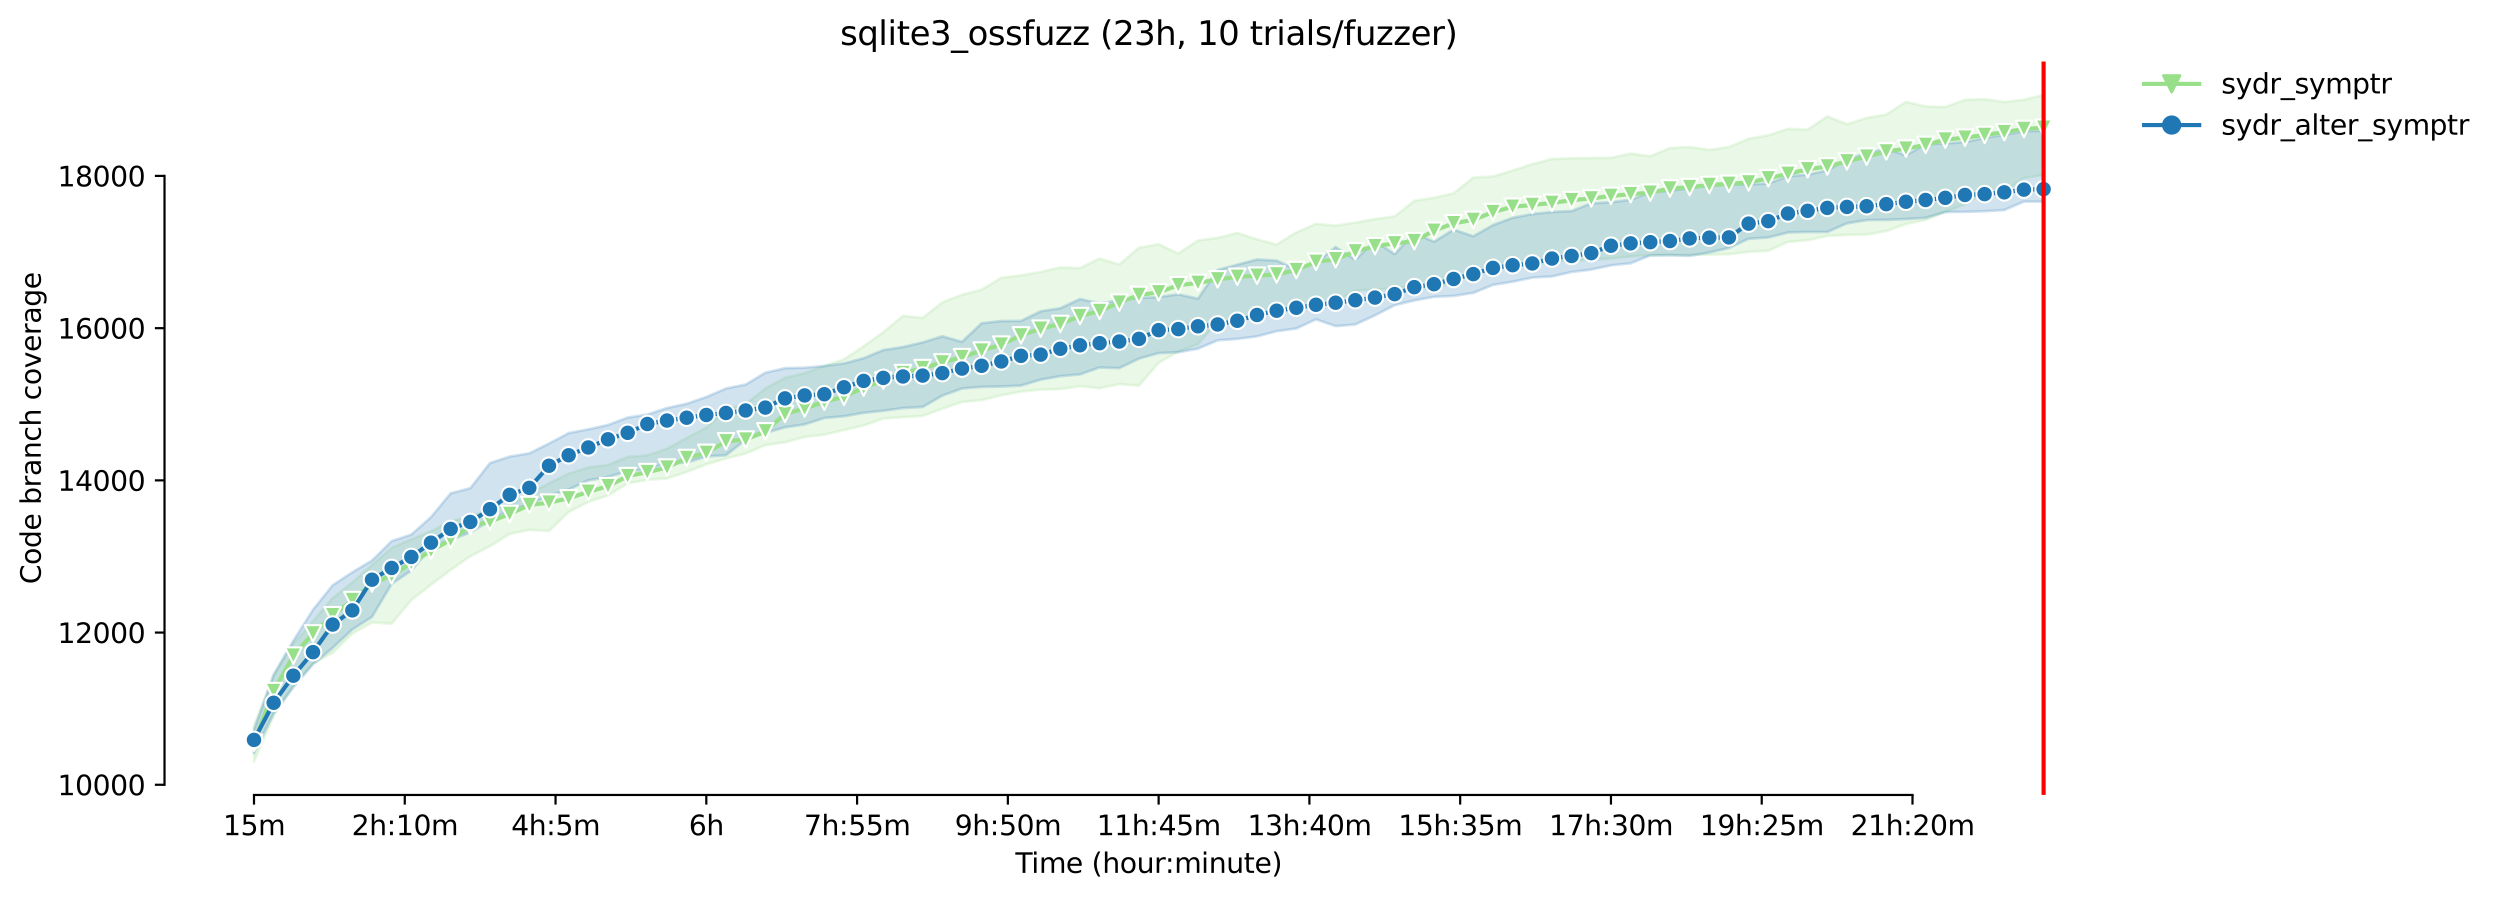 <?xml version="1.0" encoding="utf-8" standalone="no"?>
<!DOCTYPE svg PUBLIC "-//W3C//DTD SVG 1.1//EN"
  "http://www.w3.org/Graphics/SVG/1.1/DTD/svg11.dtd">
<svg height="325.986pt" version="1.1" viewBox="0 0 907.057 325.986" width="907.057pt" xmlns="http://www.w3.org/2000/svg" xmlns:xlink="http://www.w3.org/1999/xlink">
 <defs>
  <style type="text/css">*{stroke-linecap:butt;stroke-linejoin:round;}</style>
 </defs>
 <g id="figure_1">
  <g id="patch_1">
   <path d="M 0 325.986 
L 907.057 325.986 
L 907.057 0 
L 0 0 
z
" style="fill:#ffffff;"/>
  </g>
  <g id="axes_1">
   <g id="patch_2">
    <path d="M 59.691 288.43 
L 773.931 288.43 
L 773.931 22.318 
L 59.691 22.318 
z
" style="fill:#ffffff;"/>
   </g>
   <g id="PolyCollection_1">
    <defs>
     <path d="M 92.156 -62.602 
L 92.156 -49.652 
L 99.291 -66.316 
L 106.427 -77.282 
L 113.562 -85.302 
L 120.697 -89.082 
L 127.832 -96.088 
L 134.968 -100.127 
L 142.103 -99.671 
L 149.238 -108.272 
L 156.373 -113.795 
L 163.509 -119.179 
L 170.644 -124.136 
L 177.779 -127.78 
L 184.915 -132.258 
L 192.05 -133.731 
L 199.185 -133.33 
L 206.32 -140.206 
L 213.456 -143.892 
L 220.591 -146.211 
L 227.726 -150.629 
L 234.861 -151.872 
L 241.997 -152.396 
L 249.132 -154.743 
L 256.267 -157.505 
L 263.402 -159.603 
L 270.538 -161.426 
L 277.673 -164.463 
L 284.808 -165.471 
L 291.943 -167.445 
L 299.079 -168.273 
L 306.214 -169.958 
L 313.349 -171.614 
L 320.485 -174.127 
L 327.62 -174.624 
L 334.755 -175.066 
L 341.89 -177.689 
L 349.026 -180.146 
L 356.161 -180.809 
L 363.296 -182.576 
L 370.431 -183.902 
L 377.567 -184.62 
L 384.702 -184.785 
L 391.837 -185.835 
L 398.972 -185.117 
L 406.108 -186.608 
L 413.243 -186.042 
L 420.378 -194.367 
L 427.514 -198.384 
L 434.649 -201.104 
L 441.784 -209.244 
L 448.919 -209.388 
L 456.055 -211.762 
L 463.19 -212.839 
L 470.325 -213.281 
L 477.46 -215.241 
L 484.596 -216.484 
L 491.731 -220.57 
L 498.866 -220.902 
L 506.001 -221.371 
L 513.137 -222.19 
L 520.272 -220.515 
L 527.407 -224.422 
L 534.542 -227.501 
L 541.678 -227.97 
L 548.813 -229.284 
L 555.948 -229.807 
L 563.084 -231.035 
L 570.219 -231.367 
L 577.354 -231.67 
L 584.489 -232.162 
L 591.625 -232.913 
L 598.76 -233.41 
L 605.895 -233.438 
L 613.03 -233.52 
L 620.166 -233.603 
L 627.301 -233.741 
L 634.436 -234.625 
L 641.571 -234.956 
L 648.707 -238.187 
L 655.842 -238.822 
L 662.977 -240.368 
L 670.113 -240.727 
L 677.248 -240.865 
L 684.383 -242.135 
L 691.518 -244.703 
L 698.654 -246.222 
L 705.789 -249.094 
L 712.924 -251.91 
L 720.059 -256.066 
L 727.195 -256.452 
L 734.33 -261.396 
L 741.465 -262.499 
L 741.465 -291.572 
L 741.465 -291.572 
L 734.33 -289.794 
L 727.195 -288.993 
L 720.059 -289.973 
L 712.924 -289.752 
L 705.789 -287.171 
L 698.654 -287.364 
L 691.518 -289.021 
L 684.383 -284.437 
L 677.248 -283.194 
L 670.113 -280.903 
L 662.977 -283.76 
L 655.842 -278.942 
L 648.707 -279.246 
L 641.571 -276.899 
L 634.436 -275.643 
L 627.301 -272.647 
L 620.166 -271.625 
L 613.03 -272.647 
L 605.895 -272.26 
L 598.76 -269.306 
L 591.625 -270.272 
L 584.489 -268.726 
L 577.354 -268.671 
L 570.219 -268.532 
L 563.084 -268.312 
L 555.948 -266.434 
L 548.813 -264.115 
L 541.678 -261.961 
L 534.542 -261.574 
L 527.407 -255.831 
L 520.272 -254.229 
L 513.137 -253.125 
L 506.001 -247.437 
L 498.866 -246.512 
L 491.731 -245.214 
L 484.596 -244.125 
L 477.46 -244.745 
L 470.325 -241.694 
L 463.19 -237.248 
L 456.055 -239.153 
L 448.919 -241.473 
L 441.784 -239.65 
L 434.649 -238.739 
L 427.514 -234.02 
L 420.378 -237.386 
L 413.243 -236.116 
L 406.108 -230.022 
L 398.972 -232.167 
L 391.837 -228.744 
L 384.702 -228.937 
L 377.567 -227.322 
L 370.431 -226.038 
L 363.296 -225.209 
L 356.161 -220.874 
L 349.026 -219.052 
L 341.89 -216.291 
L 334.755 -210.63 
L 327.62 -211.376 
L 320.485 -205.467 
L 313.349 -200.328 
L 306.214 -195.642 
L 299.079 -193.204 
L 291.943 -190.598 
L 284.808 -188.927 
L 277.673 -185.034 
L 270.538 -179.346 
L 263.402 -177.592 
L 256.267 -170.814 
L 249.132 -167.114 
L 241.997 -163.179 
L 234.861 -160.794 
L 227.726 -160.211 
L 220.591 -157.298 
L 213.456 -156.386 
L 206.32 -154.15 
L 199.185 -150.657 
L 192.05 -146.915 
L 184.915 -142.787 
L 177.779 -141.214 
L 170.644 -138.632 
L 163.509 -136.906 
L 156.373 -133.179 
L 149.238 -130.334 
L 142.103 -127.214 
L 134.968 -121.029 
L 127.832 -114.678 
L 120.697 -109.001 
L 113.562 -100.61 
L 106.427 -92.536 
L 99.291 -80.757 
L 92.156 -62.602 
z
" id="m3d075fcb47" style="stroke:#98df8a;stroke-opacity:0.2;"/>
    </defs>
    <g clip-path="url(#pf6a3781f04)">
     <use style="fill:#98df8a;fill-opacity:0.2;stroke:#98df8a;stroke-opacity:0.2;" x="0" xlink:href="#m3d075fcb47" y="325.986"/>
    </g>
   </g>
   <g id="PolyCollection_2">
    <defs>
     <path d="M 92.156 -61.235 
L 92.156 -52.8 
L 99.291 -67.131 
L 106.427 -76.602 
L 113.562 -84.968 
L 120.697 -90.905 
L 127.832 -97.595 
L 134.968 -102.143 
L 142.103 -114.154 
L 149.238 -118.958 
L 156.373 -127.296 
L 163.509 -130.127 
L 170.644 -132.792 
L 177.779 -137.057 
L 184.915 -140.91 
L 192.05 -142.926 
L 199.185 -146.046 
L 206.32 -148.364 
L 213.456 -151.72 
L 220.591 -152.921 
L 227.726 -155.089 
L 234.861 -155.586 
L 241.997 -157.891 
L 249.132 -158.167 
L 256.267 -160.349 
L 263.402 -160.818 
L 270.538 -166.423 
L 277.673 -168.964 
L 284.808 -170.924 
L 291.943 -172.001 
L 299.079 -174.32 
L 306.214 -174.955 
L 313.349 -176.198 
L 320.485 -176.944 
L 327.62 -177.938 
L 334.755 -178.324 
L 341.89 -182.438 
L 349.026 -185.034 
L 356.161 -185.614 
L 363.296 -185.752 
L 370.431 -186.083 
L 377.567 -188.237 
L 384.702 -189.507 
L 391.837 -190.142 
L 398.972 -192.655 
L 406.108 -192.406 
L 413.243 -195.872 
L 420.378 -197.873 
L 427.514 -198.177 
L 434.649 -199.475 
L 441.784 -202.498 
L 448.919 -203.023 
L 456.055 -203.934 
L 463.19 -205.812 
L 470.325 -206.792 
L 477.46 -210.115 
L 484.596 -207.648 
L 491.731 -208.255 
L 498.866 -211.569 
L 506.001 -215.255 
L 513.137 -216.981 
L 520.272 -218.279 
L 527.407 -218.61 
L 534.542 -219.714 
L 541.678 -222.614 
L 548.813 -223.773 
L 555.948 -225.278 
L 563.084 -225.679 
L 570.219 -227.308 
L 577.354 -228.178 
L 584.489 -229.71 
L 591.625 -230.452 
L 598.76 -233.304 
L 605.895 -233.41 
L 613.03 -233.139 
L 620.166 -234.376 
L 627.301 -236.033 
L 634.436 -239.36 
L 641.571 -239.816 
L 648.707 -241.638 
L 655.842 -241.804 
L 662.977 -241.804 
L 670.113 -244.952 
L 677.248 -246.112 
L 684.383 -246.222 
L 691.518 -246.498 
L 698.654 -246.954 
L 705.789 -249.061 
L 712.924 -249.121 
L 720.059 -249.342 
L 727.195 -249.784 
L 734.33 -252.849 
L 741.465 -252.849 
L 741.465 -278.528 
L 741.465 -278.528 
L 734.33 -278.39 
L 727.195 -277.092 
L 720.059 -275.96 
L 712.924 -274.441 
L 705.789 -273.958 
L 698.654 -273.682 
L 691.518 -269.637 
L 684.383 -272.025 
L 677.248 -270.355 
L 670.113 -268.243 
L 662.977 -264.142 
L 655.842 -262.623 
L 648.707 -262.044 
L 641.571 -259.421 
L 634.436 -259.144 
L 627.301 -259.062 
L 620.166 -258.758 
L 613.03 -257.681 
L 605.895 -256.77 
L 598.76 -256.314 
L 591.625 -253.484 
L 584.489 -252.6 
L 577.354 -252.214 
L 570.219 -249.425 
L 563.084 -249.066 
L 555.948 -248.32 
L 548.813 -246.968 
L 541.678 -244.317 
L 534.542 -240.258 
L 527.407 -242.688 
L 520.272 -238.27 
L 513.137 -241.417 
L 506.001 -233.797 
L 498.866 -238.463 
L 491.731 -231.78 
L 484.596 -236.351 
L 477.46 -230.704 
L 470.325 -228.109 
L 463.19 -231.45 
L 456.055 -231.822 
L 448.919 -229.945 
L 441.784 -228.039 
L 434.649 -217.588 
L 427.514 -219.21 
L 420.378 -218.193 
L 413.243 -217.913 
L 406.108 -216.995 
L 398.972 -215.932 
L 391.837 -217.492 
L 384.702 -214.151 
L 377.567 -213.046 
L 370.431 -209.553 
L 363.296 -209.498 
L 356.161 -208.725 
L 349.026 -201.96 
L 341.89 -203.962 
L 334.755 -201.753 
L 327.62 -200.082 
L 320.485 -198.981 
L 313.349 -196.023 
L 306.214 -194.118 
L 299.079 -193.207 
L 291.943 -192.572 
L 284.808 -192.392 
L 277.673 -190.749 
L 270.538 -186.47 
L 263.402 -185.034 
L 256.267 -181.941 
L 249.132 -179.498 
L 241.997 -177.938 
L 234.861 -175.577 
L 227.726 -174.472 
L 220.591 -171.808 
L 213.456 -170.206 
L 206.32 -168.853 
L 199.185 -165.057 
L 192.05 -161.508 
L 184.915 -160.321 
L 177.779 -157.974 
L 170.644 -148.862 
L 163.509 -146.998 
L 156.373 -138.342 
L 149.238 -132.019 
L 142.103 -129.644 
L 134.968 -122.602 
L 127.832 -118.351 
L 120.697 -113.643 
L 113.562 -104.738 
L 106.427 -93.507 
L 99.291 -81.24 
L 92.156 -61.235 
z
" id="m5411d904bc" style="stroke:#1f77b4;stroke-opacity:0.2;"/>
    </defs>
    <g clip-path="url(#pf6a3781f04)">
     <use style="fill:#1f77b4;fill-opacity:0.2;stroke:#1f77b4;stroke-opacity:0.2;" x="0" xlink:href="#m5411d904bc" y="325.986"/>
    </g>
   </g>
   <g id="matplotlib.axis_1">
    <g id="xtick_1">
     <g id="line2d_1">
      <defs>
       <path d="M 0 0 
L 0 3.5 
" id="m5d30ff6749" style="stroke:#000000;stroke-width:0.8;"/>
      </defs>
      <g>
       <use style="stroke:#000000;stroke-width:0.8;" x="92.156" xlink:href="#m5d30ff6749" y="288.43"/>
      </g>
     </g>
     <g id="text_1">
      <!-- 15m -->
      <g transform="translate(80.923 303.029)scale(0.1 -0.1)">
       <defs>
        <path d="M 794 531 
L 1825 531 
L 1825 4091 
L 703 3866 
L 703 4441 
L 1819 4666 
L 2450 4666 
L 2450 531 
L 3481 531 
L 3481 0 
L 794 0 
L 794 531 
z
" id="DejaVuSans-31" transform="scale(0.016)"/>
        <path d="M 691 4666 
L 3169 4666 
L 3169 4134 
L 1269 4134 
L 1269 2991 
Q 1406 3038 1543 3061 
Q 1681 3084 1819 3084 
Q 2600 3084 3056 2656 
Q 3513 2228 3513 1497 
Q 3513 744 3044 326 
Q 2575 -91 1722 -91 
Q 1428 -91 1123 -41 
Q 819 9 494 109 
L 494 744 
Q 775 591 1075 516 
Q 1375 441 1709 441 
Q 2250 441 2565 725 
Q 2881 1009 2881 1497 
Q 2881 1984 2565 2268 
Q 2250 2553 1709 2553 
Q 1456 2553 1204 2497 
Q 953 2441 691 2322 
L 691 4666 
z
" id="DejaVuSans-35" transform="scale(0.016)"/>
        <path d="M 3328 2828 
Q 3544 3216 3844 3400 
Q 4144 3584 4550 3584 
Q 5097 3584 5394 3201 
Q 5691 2819 5691 2113 
L 5691 0 
L 5113 0 
L 5113 2094 
Q 5113 2597 4934 2840 
Q 4756 3084 4391 3084 
Q 3944 3084 3684 2787 
Q 3425 2491 3425 1978 
L 3425 0 
L 2847 0 
L 2847 2094 
Q 2847 2600 2669 2842 
Q 2491 3084 2119 3084 
Q 1678 3084 1418 2786 
Q 1159 2488 1159 1978 
L 1159 0 
L 581 0 
L 581 3500 
L 1159 3500 
L 1159 2956 
Q 1356 3278 1631 3431 
Q 1906 3584 2284 3584 
Q 2666 3584 2933 3390 
Q 3200 3197 3328 2828 
z
" id="DejaVuSans-6d" transform="scale(0.016)"/>
       </defs>
       <use xlink:href="#DejaVuSans-31"/>
       <use x="63.623" xlink:href="#DejaVuSans-35"/>
       <use x="127.246" xlink:href="#DejaVuSans-6d"/>
      </g>
     </g>
    </g>
    <g id="xtick_2">
     <g id="line2d_2">
      <g>
       <use style="stroke:#000000;stroke-width:0.8;" x="146.86" xlink:href="#m5d30ff6749" y="288.43"/>
      </g>
     </g>
     <g id="text_2">
      <!-- 2h:10m -->
      <g transform="translate(127.593 303.029)scale(0.1 -0.1)">
       <defs>
        <path d="M 1228 531 
L 3431 531 
L 3431 0 
L 469 0 
L 469 531 
Q 828 903 1448 1529 
Q 2069 2156 2228 2338 
Q 2531 2678 2651 2914 
Q 2772 3150 2772 3378 
Q 2772 3750 2511 3984 
Q 2250 4219 1831 4219 
Q 1534 4219 1204 4116 
Q 875 4013 500 3803 
L 500 4441 
Q 881 4594 1212 4672 
Q 1544 4750 1819 4750 
Q 2544 4750 2975 4387 
Q 3406 4025 3406 3419 
Q 3406 3131 3298 2873 
Q 3191 2616 2906 2266 
Q 2828 2175 2409 1742 
Q 1991 1309 1228 531 
z
" id="DejaVuSans-32" transform="scale(0.016)"/>
        <path d="M 3513 2113 
L 3513 0 
L 2938 0 
L 2938 2094 
Q 2938 2591 2744 2837 
Q 2550 3084 2163 3084 
Q 1697 3084 1428 2787 
Q 1159 2491 1159 1978 
L 1159 0 
L 581 0 
L 581 4863 
L 1159 4863 
L 1159 2956 
Q 1366 3272 1645 3428 
Q 1925 3584 2291 3584 
Q 2894 3584 3203 3211 
Q 3513 2838 3513 2113 
z
" id="DejaVuSans-68" transform="scale(0.016)"/>
        <path d="M 750 794 
L 1409 794 
L 1409 0 
L 750 0 
L 750 794 
z
M 750 3309 
L 1409 3309 
L 1409 2516 
L 750 2516 
L 750 3309 
z
" id="DejaVuSans-3a" transform="scale(0.016)"/>
        <path d="M 2034 4250 
Q 1547 4250 1301 3770 
Q 1056 3291 1056 2328 
Q 1056 1369 1301 889 
Q 1547 409 2034 409 
Q 2525 409 2770 889 
Q 3016 1369 3016 2328 
Q 3016 3291 2770 3770 
Q 2525 4250 2034 4250 
z
M 2034 4750 
Q 2819 4750 3233 4129 
Q 3647 3509 3647 2328 
Q 3647 1150 3233 529 
Q 2819 -91 2034 -91 
Q 1250 -91 836 529 
Q 422 1150 422 2328 
Q 422 3509 836 4129 
Q 1250 4750 2034 4750 
z
" id="DejaVuSans-30" transform="scale(0.016)"/>
       </defs>
       <use xlink:href="#DejaVuSans-32"/>
       <use x="63.623" xlink:href="#DejaVuSans-68"/>
       <use x="127.002" xlink:href="#DejaVuSans-3a"/>
       <use x="160.693" xlink:href="#DejaVuSans-31"/>
       <use x="224.316" xlink:href="#DejaVuSans-30"/>
       <use x="287.939" xlink:href="#DejaVuSans-6d"/>
      </g>
     </g>
    </g>
    <g id="xtick_3">
     <g id="line2d_3">
      <g>
       <use style="stroke:#000000;stroke-width:0.8;" x="201.563" xlink:href="#m5d30ff6749" y="288.43"/>
      </g>
     </g>
     <g id="text_3">
      <!-- 4h:5m -->
      <g transform="translate(185.478 303.029)scale(0.1 -0.1)">
       <defs>
        <path d="M 2419 4116 
L 825 1625 
L 2419 1625 
L 2419 4116 
z
M 2253 4666 
L 3047 4666 
L 3047 1625 
L 3713 1625 
L 3713 1100 
L 3047 1100 
L 3047 0 
L 2419 0 
L 2419 1100 
L 313 1100 
L 313 1709 
L 2253 4666 
z
" id="DejaVuSans-34" transform="scale(0.016)"/>
       </defs>
       <use xlink:href="#DejaVuSans-34"/>
       <use x="63.623" xlink:href="#DejaVuSans-68"/>
       <use x="127.002" xlink:href="#DejaVuSans-3a"/>
       <use x="160.693" xlink:href="#DejaVuSans-35"/>
       <use x="224.316" xlink:href="#DejaVuSans-6d"/>
      </g>
     </g>
    </g>
    <g id="xtick_4">
     <g id="line2d_4">
      <g>
       <use style="stroke:#000000;stroke-width:0.8;" x="256.267" xlink:href="#m5d30ff6749" y="288.43"/>
      </g>
     </g>
     <g id="text_4">
      <!-- 6h -->
      <g transform="translate(249.917 303.029)scale(0.1 -0.1)">
       <defs>
        <path d="M 2113 2584 
Q 1688 2584 1439 2293 
Q 1191 2003 1191 1497 
Q 1191 994 1439 701 
Q 1688 409 2113 409 
Q 2538 409 2786 701 
Q 3034 994 3034 1497 
Q 3034 2003 2786 2293 
Q 2538 2584 2113 2584 
z
M 3366 4563 
L 3366 3988 
Q 3128 4100 2886 4159 
Q 2644 4219 2406 4219 
Q 1781 4219 1451 3797 
Q 1122 3375 1075 2522 
Q 1259 2794 1537 2939 
Q 1816 3084 2150 3084 
Q 2853 3084 3261 2657 
Q 3669 2231 3669 1497 
Q 3669 778 3244 343 
Q 2819 -91 2113 -91 
Q 1303 -91 875 529 
Q 447 1150 447 2328 
Q 447 3434 972 4092 
Q 1497 4750 2381 4750 
Q 2619 4750 2861 4703 
Q 3103 4656 3366 4563 
z
" id="DejaVuSans-36" transform="scale(0.016)"/>
       </defs>
       <use xlink:href="#DejaVuSans-36"/>
       <use x="63.623" xlink:href="#DejaVuSans-68"/>
      </g>
     </g>
    </g>
    <g id="xtick_5">
     <g id="line2d_5">
      <g>
       <use style="stroke:#000000;stroke-width:0.8;" x="310.971" xlink:href="#m5d30ff6749" y="288.43"/>
      </g>
     </g>
     <g id="text_5">
      <!-- 7h:55m -->
      <g transform="translate(291.704 303.029)scale(0.1 -0.1)">
       <defs>
        <path d="M 525 4666 
L 3525 4666 
L 3525 4397 
L 1831 0 
L 1172 0 
L 2766 4134 
L 525 4134 
L 525 4666 
z
" id="DejaVuSans-37" transform="scale(0.016)"/>
       </defs>
       <use xlink:href="#DejaVuSans-37"/>
       <use x="63.623" xlink:href="#DejaVuSans-68"/>
       <use x="127.002" xlink:href="#DejaVuSans-3a"/>
       <use x="160.693" xlink:href="#DejaVuSans-35"/>
       <use x="224.316" xlink:href="#DejaVuSans-35"/>
       <use x="287.939" xlink:href="#DejaVuSans-6d"/>
      </g>
     </g>
    </g>
    <g id="xtick_6">
     <g id="line2d_6">
      <g>
       <use style="stroke:#000000;stroke-width:0.8;" x="365.675" xlink:href="#m5d30ff6749" y="288.43"/>
      </g>
     </g>
     <g id="text_6">
      <!-- 9h:50m -->
      <g transform="translate(346.407 303.029)scale(0.1 -0.1)">
       <defs>
        <path d="M 703 97 
L 703 672 
Q 941 559 1184 500 
Q 1428 441 1663 441 
Q 2288 441 2617 861 
Q 2947 1281 2994 2138 
Q 2813 1869 2534 1725 
Q 2256 1581 1919 1581 
Q 1219 1581 811 2004 
Q 403 2428 403 3163 
Q 403 3881 828 4315 
Q 1253 4750 1959 4750 
Q 2769 4750 3195 4129 
Q 3622 3509 3622 2328 
Q 3622 1225 3098 567 
Q 2575 -91 1691 -91 
Q 1453 -91 1209 -44 
Q 966 3 703 97 
z
M 1959 2075 
Q 2384 2075 2632 2365 
Q 2881 2656 2881 3163 
Q 2881 3666 2632 3958 
Q 2384 4250 1959 4250 
Q 1534 4250 1286 3958 
Q 1038 3666 1038 3163 
Q 1038 2656 1286 2365 
Q 1534 2075 1959 2075 
z
" id="DejaVuSans-39" transform="scale(0.016)"/>
       </defs>
       <use xlink:href="#DejaVuSans-39"/>
       <use x="63.623" xlink:href="#DejaVuSans-68"/>
       <use x="127.002" xlink:href="#DejaVuSans-3a"/>
       <use x="160.693" xlink:href="#DejaVuSans-35"/>
       <use x="224.316" xlink:href="#DejaVuSans-30"/>
       <use x="287.939" xlink:href="#DejaVuSans-6d"/>
      </g>
     </g>
    </g>
    <g id="xtick_7">
     <g id="line2d_7">
      <g>
       <use style="stroke:#000000;stroke-width:0.8;" x="420.378" xlink:href="#m5d30ff6749" y="288.43"/>
      </g>
     </g>
     <g id="text_7">
      <!-- 11h:45m -->
      <g transform="translate(397.93 303.029)scale(0.1 -0.1)">
       <use xlink:href="#DejaVuSans-31"/>
       <use x="63.623" xlink:href="#DejaVuSans-31"/>
       <use x="127.246" xlink:href="#DejaVuSans-68"/>
       <use x="190.625" xlink:href="#DejaVuSans-3a"/>
       <use x="224.316" xlink:href="#DejaVuSans-34"/>
       <use x="287.939" xlink:href="#DejaVuSans-35"/>
       <use x="351.562" xlink:href="#DejaVuSans-6d"/>
      </g>
     </g>
    </g>
    <g id="xtick_8">
     <g id="line2d_8">
      <g>
       <use style="stroke:#000000;stroke-width:0.8;" x="475.082" xlink:href="#m5d30ff6749" y="288.43"/>
      </g>
     </g>
     <g id="text_8">
      <!-- 13h:40m -->
      <g transform="translate(452.634 303.029)scale(0.1 -0.1)">
       <defs>
        <path d="M 2597 2516 
Q 3050 2419 3304 2112 
Q 3559 1806 3559 1356 
Q 3559 666 3084 287 
Q 2609 -91 1734 -91 
Q 1441 -91 1130 -33 
Q 819 25 488 141 
L 488 750 
Q 750 597 1062 519 
Q 1375 441 1716 441 
Q 2309 441 2620 675 
Q 2931 909 2931 1356 
Q 2931 1769 2642 2001 
Q 2353 2234 1838 2234 
L 1294 2234 
L 1294 2753 
L 1863 2753 
Q 2328 2753 2575 2939 
Q 2822 3125 2822 3475 
Q 2822 3834 2567 4026 
Q 2313 4219 1838 4219 
Q 1578 4219 1281 4162 
Q 984 4106 628 3988 
L 628 4550 
Q 988 4650 1302 4700 
Q 1616 4750 1894 4750 
Q 2613 4750 3031 4423 
Q 3450 4097 3450 3541 
Q 3450 3153 3228 2886 
Q 3006 2619 2597 2516 
z
" id="DejaVuSans-33" transform="scale(0.016)"/>
       </defs>
       <use xlink:href="#DejaVuSans-31"/>
       <use x="63.623" xlink:href="#DejaVuSans-33"/>
       <use x="127.246" xlink:href="#DejaVuSans-68"/>
       <use x="190.625" xlink:href="#DejaVuSans-3a"/>
       <use x="224.316" xlink:href="#DejaVuSans-34"/>
       <use x="287.939" xlink:href="#DejaVuSans-30"/>
       <use x="351.562" xlink:href="#DejaVuSans-6d"/>
      </g>
     </g>
    </g>
    <g id="xtick_9">
     <g id="line2d_9">
      <g>
       <use style="stroke:#000000;stroke-width:0.8;" x="529.786" xlink:href="#m5d30ff6749" y="288.43"/>
      </g>
     </g>
     <g id="text_9">
      <!-- 15h:35m -->
      <g transform="translate(507.337 303.029)scale(0.1 -0.1)">
       <use xlink:href="#DejaVuSans-31"/>
       <use x="63.623" xlink:href="#DejaVuSans-35"/>
       <use x="127.246" xlink:href="#DejaVuSans-68"/>
       <use x="190.625" xlink:href="#DejaVuSans-3a"/>
       <use x="224.316" xlink:href="#DejaVuSans-33"/>
       <use x="287.939" xlink:href="#DejaVuSans-35"/>
       <use x="351.562" xlink:href="#DejaVuSans-6d"/>
      </g>
     </g>
    </g>
    <g id="xtick_10">
     <g id="line2d_10">
      <g>
       <use style="stroke:#000000;stroke-width:0.8;" x="584.489" xlink:href="#m5d30ff6749" y="288.43"/>
      </g>
     </g>
     <g id="text_10">
      <!-- 17h:30m -->
      <g transform="translate(562.041 303.029)scale(0.1 -0.1)">
       <use xlink:href="#DejaVuSans-31"/>
       <use x="63.623" xlink:href="#DejaVuSans-37"/>
       <use x="127.246" xlink:href="#DejaVuSans-68"/>
       <use x="190.625" xlink:href="#DejaVuSans-3a"/>
       <use x="224.316" xlink:href="#DejaVuSans-33"/>
       <use x="287.939" xlink:href="#DejaVuSans-30"/>
       <use x="351.562" xlink:href="#DejaVuSans-6d"/>
      </g>
     </g>
    </g>
    <g id="xtick_11">
     <g id="line2d_11">
      <g>
       <use style="stroke:#000000;stroke-width:0.8;" x="639.193" xlink:href="#m5d30ff6749" y="288.43"/>
      </g>
     </g>
     <g id="text_11">
      <!-- 19h:25m -->
      <g transform="translate(616.745 303.029)scale(0.1 -0.1)">
       <use xlink:href="#DejaVuSans-31"/>
       <use x="63.623" xlink:href="#DejaVuSans-39"/>
       <use x="127.246" xlink:href="#DejaVuSans-68"/>
       <use x="190.625" xlink:href="#DejaVuSans-3a"/>
       <use x="224.316" xlink:href="#DejaVuSans-32"/>
       <use x="287.939" xlink:href="#DejaVuSans-35"/>
       <use x="351.562" xlink:href="#DejaVuSans-6d"/>
      </g>
     </g>
    </g>
    <g id="xtick_12">
     <g id="line2d_12">
      <g>
       <use style="stroke:#000000;stroke-width:0.8;" x="693.897" xlink:href="#m5d30ff6749" y="288.43"/>
      </g>
     </g>
     <g id="text_12">
      <!-- 21h:20m -->
      <g transform="translate(671.448 303.029)scale(0.1 -0.1)">
       <use xlink:href="#DejaVuSans-32"/>
       <use x="63.623" xlink:href="#DejaVuSans-31"/>
       <use x="127.246" xlink:href="#DejaVuSans-68"/>
       <use x="190.625" xlink:href="#DejaVuSans-3a"/>
       <use x="224.316" xlink:href="#DejaVuSans-32"/>
       <use x="287.939" xlink:href="#DejaVuSans-30"/>
       <use x="351.562" xlink:href="#DejaVuSans-6d"/>
      </g>
     </g>
    </g>
    <g id="text_13">
     <!-- Time (hour:minute) -->
     <g transform="translate(368.404 316.707)scale(0.1 -0.1)">
      <defs>
       <path d="M -19 4666 
L 3928 4666 
L 3928 4134 
L 2272 4134 
L 2272 0 
L 1638 0 
L 1638 4134 
L -19 4134 
L -19 4666 
z
" id="DejaVuSans-54" transform="scale(0.016)"/>
       <path d="M 603 3500 
L 1178 3500 
L 1178 0 
L 603 0 
L 603 3500 
z
M 603 4863 
L 1178 4863 
L 1178 4134 
L 603 4134 
L 603 4863 
z
" id="DejaVuSans-69" transform="scale(0.016)"/>
       <path d="M 3597 1894 
L 3597 1613 
L 953 1613 
Q 991 1019 1311 708 
Q 1631 397 2203 397 
Q 2534 397 2845 478 
Q 3156 559 3463 722 
L 3463 178 
Q 3153 47 2828 -22 
Q 2503 -91 2169 -91 
Q 1331 -91 842 396 
Q 353 884 353 1716 
Q 353 2575 817 3079 
Q 1281 3584 2069 3584 
Q 2775 3584 3186 3129 
Q 3597 2675 3597 1894 
z
M 3022 2063 
Q 3016 2534 2758 2815 
Q 2500 3097 2075 3097 
Q 1594 3097 1305 2825 
Q 1016 2553 972 2059 
L 3022 2063 
z
" id="DejaVuSans-65" transform="scale(0.016)"/>
       <path id="DejaVuSans-20" transform="scale(0.016)"/>
       <path d="M 1984 4856 
Q 1566 4138 1362 3434 
Q 1159 2731 1159 2009 
Q 1159 1288 1364 580 
Q 1569 -128 1984 -844 
L 1484 -844 
Q 1016 -109 783 600 
Q 550 1309 550 2009 
Q 550 2706 781 3412 
Q 1013 4119 1484 4856 
L 1984 4856 
z
" id="DejaVuSans-28" transform="scale(0.016)"/>
       <path d="M 1959 3097 
Q 1497 3097 1228 2736 
Q 959 2375 959 1747 
Q 959 1119 1226 758 
Q 1494 397 1959 397 
Q 2419 397 2687 759 
Q 2956 1122 2956 1747 
Q 2956 2369 2687 2733 
Q 2419 3097 1959 3097 
z
M 1959 3584 
Q 2709 3584 3137 3096 
Q 3566 2609 3566 1747 
Q 3566 888 3137 398 
Q 2709 -91 1959 -91 
Q 1206 -91 779 398 
Q 353 888 353 1747 
Q 353 2609 779 3096 
Q 1206 3584 1959 3584 
z
" id="DejaVuSans-6f" transform="scale(0.016)"/>
       <path d="M 544 1381 
L 544 3500 
L 1119 3500 
L 1119 1403 
Q 1119 906 1312 657 
Q 1506 409 1894 409 
Q 2359 409 2629 706 
Q 2900 1003 2900 1516 
L 2900 3500 
L 3475 3500 
L 3475 0 
L 2900 0 
L 2900 538 
Q 2691 219 2414 64 
Q 2138 -91 1772 -91 
Q 1169 -91 856 284 
Q 544 659 544 1381 
z
M 1991 3584 
L 1991 3584 
z
" id="DejaVuSans-75" transform="scale(0.016)"/>
       <path d="M 2631 2963 
Q 2534 3019 2420 3045 
Q 2306 3072 2169 3072 
Q 1681 3072 1420 2755 
Q 1159 2438 1159 1844 
L 1159 0 
L 581 0 
L 581 3500 
L 1159 3500 
L 1159 2956 
Q 1341 3275 1631 3429 
Q 1922 3584 2338 3584 
Q 2397 3584 2469 3576 
Q 2541 3569 2628 3553 
L 2631 2963 
z
" id="DejaVuSans-72" transform="scale(0.016)"/>
       <path d="M 3513 2113 
L 3513 0 
L 2938 0 
L 2938 2094 
Q 2938 2591 2744 2837 
Q 2550 3084 2163 3084 
Q 1697 3084 1428 2787 
Q 1159 2491 1159 1978 
L 1159 0 
L 581 0 
L 581 3500 
L 1159 3500 
L 1159 2956 
Q 1366 3272 1645 3428 
Q 1925 3584 2291 3584 
Q 2894 3584 3203 3211 
Q 3513 2838 3513 2113 
z
" id="DejaVuSans-6e" transform="scale(0.016)"/>
       <path d="M 1172 4494 
L 1172 3500 
L 2356 3500 
L 2356 3053 
L 1172 3053 
L 1172 1153 
Q 1172 725 1289 603 
Q 1406 481 1766 481 
L 2356 481 
L 2356 0 
L 1766 0 
Q 1100 0 847 248 
Q 594 497 594 1153 
L 594 3053 
L 172 3053 
L 172 3500 
L 594 3500 
L 594 4494 
L 1172 4494 
z
" id="DejaVuSans-74" transform="scale(0.016)"/>
       <path d="M 513 4856 
L 1013 4856 
Q 1481 4119 1714 3412 
Q 1947 2706 1947 2009 
Q 1947 1309 1714 600 
Q 1481 -109 1013 -844 
L 513 -844 
Q 928 -128 1133 580 
Q 1338 1288 1338 2009 
Q 1338 2731 1133 3434 
Q 928 4138 513 4856 
z
" id="DejaVuSans-29" transform="scale(0.016)"/>
      </defs>
      <use xlink:href="#DejaVuSans-54"/>
      <use x="57.959" xlink:href="#DejaVuSans-69"/>
      <use x="85.742" xlink:href="#DejaVuSans-6d"/>
      <use x="183.154" xlink:href="#DejaVuSans-65"/>
      <use x="244.678" xlink:href="#DejaVuSans-20"/>
      <use x="276.465" xlink:href="#DejaVuSans-28"/>
      <use x="315.479" xlink:href="#DejaVuSans-68"/>
      <use x="378.857" xlink:href="#DejaVuSans-6f"/>
      <use x="440.039" xlink:href="#DejaVuSans-75"/>
      <use x="503.418" xlink:href="#DejaVuSans-72"/>
      <use x="542.781" xlink:href="#DejaVuSans-3a"/>
      <use x="576.473" xlink:href="#DejaVuSans-6d"/>
      <use x="673.885" xlink:href="#DejaVuSans-69"/>
      <use x="701.668" xlink:href="#DejaVuSans-6e"/>
      <use x="765.047" xlink:href="#DejaVuSans-75"/>
      <use x="828.426" xlink:href="#DejaVuSans-74"/>
      <use x="867.635" xlink:href="#DejaVuSans-65"/>
      <use x="929.158" xlink:href="#DejaVuSans-29"/>
     </g>
    </g>
   </g>
   <g id="matplotlib.axis_2">
    <g id="ytick_1">
     <g id="line2d_13">
      <defs>
       <path d="M 0 0 
L -3.5 0 
" id="me7297d70a3" style="stroke:#000000;stroke-width:0.8;"/>
      </defs>
      <g>
       <use style="stroke:#000000;stroke-width:0.8;" x="59.691" xlink:href="#me7297d70a3" y="284.728"/>
      </g>
     </g>
     <g id="text_14">
      <!-- 10000 -->
      <g transform="translate(20.878 288.527)scale(0.1 -0.1)">
       <use xlink:href="#DejaVuSans-31"/>
       <use x="63.623" xlink:href="#DejaVuSans-30"/>
       <use x="127.246" xlink:href="#DejaVuSans-30"/>
       <use x="190.869" xlink:href="#DejaVuSans-30"/>
       <use x="254.492" xlink:href="#DejaVuSans-30"/>
      </g>
     </g>
    </g>
    <g id="ytick_2">
     <g id="line2d_14">
      <g>
       <use style="stroke:#000000;stroke-width:0.8;" x="59.691" xlink:href="#me7297d70a3" y="229.504"/>
      </g>
     </g>
     <g id="text_15">
      <!-- 12000 -->
      <g transform="translate(20.878 233.303)scale(0.1 -0.1)">
       <use xlink:href="#DejaVuSans-31"/>
       <use x="63.623" xlink:href="#DejaVuSans-32"/>
       <use x="127.246" xlink:href="#DejaVuSans-30"/>
       <use x="190.869" xlink:href="#DejaVuSans-30"/>
       <use x="254.492" xlink:href="#DejaVuSans-30"/>
      </g>
     </g>
    </g>
    <g id="ytick_3">
     <g id="line2d_15">
      <g>
       <use style="stroke:#000000;stroke-width:0.8;" x="59.691" xlink:href="#me7297d70a3" y="174.28"/>
      </g>
     </g>
     <g id="text_16">
      <!-- 14000 -->
      <g transform="translate(20.878 178.079)scale(0.1 -0.1)">
       <use xlink:href="#DejaVuSans-31"/>
       <use x="63.623" xlink:href="#DejaVuSans-34"/>
       <use x="127.246" xlink:href="#DejaVuSans-30"/>
       <use x="190.869" xlink:href="#DejaVuSans-30"/>
       <use x="254.492" xlink:href="#DejaVuSans-30"/>
      </g>
     </g>
    </g>
    <g id="ytick_4">
     <g id="line2d_16">
      <g>
       <use style="stroke:#000000;stroke-width:0.8;" x="59.691" xlink:href="#me7297d70a3" y="119.056"/>
      </g>
     </g>
     <g id="text_17">
      <!-- 16000 -->
      <g transform="translate(20.878 122.855)scale(0.1 -0.1)">
       <use xlink:href="#DejaVuSans-31"/>
       <use x="63.623" xlink:href="#DejaVuSans-36"/>
       <use x="127.246" xlink:href="#DejaVuSans-30"/>
       <use x="190.869" xlink:href="#DejaVuSans-30"/>
       <use x="254.492" xlink:href="#DejaVuSans-30"/>
      </g>
     </g>
    </g>
    <g id="ytick_5">
     <g id="line2d_17">
      <g>
       <use style="stroke:#000000;stroke-width:0.8;" x="59.691" xlink:href="#me7297d70a3" y="63.832"/>
      </g>
     </g>
     <g id="text_18">
      <!-- 18000 -->
      <g transform="translate(20.878 67.631)scale(0.1 -0.1)">
       <defs>
        <path d="M 2034 2216 
Q 1584 2216 1326 1975 
Q 1069 1734 1069 1313 
Q 1069 891 1326 650 
Q 1584 409 2034 409 
Q 2484 409 2743 651 
Q 3003 894 3003 1313 
Q 3003 1734 2745 1975 
Q 2488 2216 2034 2216 
z
M 1403 2484 
Q 997 2584 770 2862 
Q 544 3141 544 3541 
Q 544 4100 942 4425 
Q 1341 4750 2034 4750 
Q 2731 4750 3128 4425 
Q 3525 4100 3525 3541 
Q 3525 3141 3298 2862 
Q 3072 2584 2669 2484 
Q 3125 2378 3379 2068 
Q 3634 1759 3634 1313 
Q 3634 634 3220 271 
Q 2806 -91 2034 -91 
Q 1263 -91 848 271 
Q 434 634 434 1313 
Q 434 1759 690 2068 
Q 947 2378 1403 2484 
z
M 1172 3481 
Q 1172 3119 1398 2916 
Q 1625 2713 2034 2713 
Q 2441 2713 2670 2916 
Q 2900 3119 2900 3481 
Q 2900 3844 2670 4047 
Q 2441 4250 2034 4250 
Q 1625 4250 1398 4047 
Q 1172 3844 1172 3481 
z
" id="DejaVuSans-38" transform="scale(0.016)"/>
       </defs>
       <use xlink:href="#DejaVuSans-31"/>
       <use x="63.623" xlink:href="#DejaVuSans-38"/>
       <use x="127.246" xlink:href="#DejaVuSans-30"/>
       <use x="190.869" xlink:href="#DejaVuSans-30"/>
       <use x="254.492" xlink:href="#DejaVuSans-30"/>
      </g>
     </g>
    </g>
    <g id="text_19">
     <!-- Code branch coverage -->
     <g transform="translate(14.798 211.949)rotate(-90)scale(0.1 -0.1)">
      <defs>
       <path d="M 4122 4306 
L 4122 3641 
Q 3803 3938 3442 4084 
Q 3081 4231 2675 4231 
Q 1875 4231 1450 3742 
Q 1025 3253 1025 2328 
Q 1025 1406 1450 917 
Q 1875 428 2675 428 
Q 3081 428 3442 575 
Q 3803 722 4122 1019 
L 4122 359 
Q 3791 134 3420 21 
Q 3050 -91 2638 -91 
Q 1578 -91 968 557 
Q 359 1206 359 2328 
Q 359 3453 968 4101 
Q 1578 4750 2638 4750 
Q 3056 4750 3426 4639 
Q 3797 4528 4122 4306 
z
" id="DejaVuSans-43" transform="scale(0.016)"/>
       <path d="M 2906 2969 
L 2906 4863 
L 3481 4863 
L 3481 0 
L 2906 0 
L 2906 525 
Q 2725 213 2448 61 
Q 2172 -91 1784 -91 
Q 1150 -91 751 415 
Q 353 922 353 1747 
Q 353 2572 751 3078 
Q 1150 3584 1784 3584 
Q 2172 3584 2448 3432 
Q 2725 3281 2906 2969 
z
M 947 1747 
Q 947 1113 1208 752 
Q 1469 391 1925 391 
Q 2381 391 2643 752 
Q 2906 1113 2906 1747 
Q 2906 2381 2643 2742 
Q 2381 3103 1925 3103 
Q 1469 3103 1208 2742 
Q 947 2381 947 1747 
z
" id="DejaVuSans-64" transform="scale(0.016)"/>
       <path d="M 3116 1747 
Q 3116 2381 2855 2742 
Q 2594 3103 2138 3103 
Q 1681 3103 1420 2742 
Q 1159 2381 1159 1747 
Q 1159 1113 1420 752 
Q 1681 391 2138 391 
Q 2594 391 2855 752 
Q 3116 1113 3116 1747 
z
M 1159 2969 
Q 1341 3281 1617 3432 
Q 1894 3584 2278 3584 
Q 2916 3584 3314 3078 
Q 3713 2572 3713 1747 
Q 3713 922 3314 415 
Q 2916 -91 2278 -91 
Q 1894 -91 1617 61 
Q 1341 213 1159 525 
L 1159 0 
L 581 0 
L 581 4863 
L 1159 4863 
L 1159 2969 
z
" id="DejaVuSans-62" transform="scale(0.016)"/>
       <path d="M 2194 1759 
Q 1497 1759 1228 1600 
Q 959 1441 959 1056 
Q 959 750 1161 570 
Q 1363 391 1709 391 
Q 2188 391 2477 730 
Q 2766 1069 2766 1631 
L 2766 1759 
L 2194 1759 
z
M 3341 1997 
L 3341 0 
L 2766 0 
L 2766 531 
Q 2569 213 2275 61 
Q 1981 -91 1556 -91 
Q 1019 -91 701 211 
Q 384 513 384 1019 
Q 384 1609 779 1909 
Q 1175 2209 1959 2209 
L 2766 2209 
L 2766 2266 
Q 2766 2663 2505 2880 
Q 2244 3097 1772 3097 
Q 1472 3097 1187 3025 
Q 903 2953 641 2809 
L 641 3341 
Q 956 3463 1253 3523 
Q 1550 3584 1831 3584 
Q 2591 3584 2966 3190 
Q 3341 2797 3341 1997 
z
" id="DejaVuSans-61" transform="scale(0.016)"/>
       <path d="M 3122 3366 
L 3122 2828 
Q 2878 2963 2633 3030 
Q 2388 3097 2138 3097 
Q 1578 3097 1268 2742 
Q 959 2388 959 1747 
Q 959 1106 1268 751 
Q 1578 397 2138 397 
Q 2388 397 2633 464 
Q 2878 531 3122 666 
L 3122 134 
Q 2881 22 2623 -34 
Q 2366 -91 2075 -91 
Q 1284 -91 818 406 
Q 353 903 353 1747 
Q 353 2603 823 3093 
Q 1294 3584 2113 3584 
Q 2378 3584 2631 3529 
Q 2884 3475 3122 3366 
z
" id="DejaVuSans-63" transform="scale(0.016)"/>
       <path d="M 191 3500 
L 800 3500 
L 1894 563 
L 2988 3500 
L 3597 3500 
L 2284 0 
L 1503 0 
L 191 3500 
z
" id="DejaVuSans-76" transform="scale(0.016)"/>
       <path d="M 2906 1791 
Q 2906 2416 2648 2759 
Q 2391 3103 1925 3103 
Q 1463 3103 1205 2759 
Q 947 2416 947 1791 
Q 947 1169 1205 825 
Q 1463 481 1925 481 
Q 2391 481 2648 825 
Q 2906 1169 2906 1791 
z
M 3481 434 
Q 3481 -459 3084 -895 
Q 2688 -1331 1869 -1331 
Q 1566 -1331 1297 -1286 
Q 1028 -1241 775 -1147 
L 775 -588 
Q 1028 -725 1275 -790 
Q 1522 -856 1778 -856 
Q 2344 -856 2625 -561 
Q 2906 -266 2906 331 
L 2906 616 
Q 2728 306 2450 153 
Q 2172 0 1784 0 
Q 1141 0 747 490 
Q 353 981 353 1791 
Q 353 2603 747 3093 
Q 1141 3584 1784 3584 
Q 2172 3584 2450 3431 
Q 2728 3278 2906 2969 
L 2906 3500 
L 3481 3500 
L 3481 434 
z
" id="DejaVuSans-67" transform="scale(0.016)"/>
      </defs>
      <use xlink:href="#DejaVuSans-43"/>
      <use x="69.824" xlink:href="#DejaVuSans-6f"/>
      <use x="131.006" xlink:href="#DejaVuSans-64"/>
      <use x="194.482" xlink:href="#DejaVuSans-65"/>
      <use x="256.006" xlink:href="#DejaVuSans-20"/>
      <use x="287.793" xlink:href="#DejaVuSans-62"/>
      <use x="351.27" xlink:href="#DejaVuSans-72"/>
      <use x="392.383" xlink:href="#DejaVuSans-61"/>
      <use x="453.662" xlink:href="#DejaVuSans-6e"/>
      <use x="517.041" xlink:href="#DejaVuSans-63"/>
      <use x="572.021" xlink:href="#DejaVuSans-68"/>
      <use x="635.4" xlink:href="#DejaVuSans-20"/>
      <use x="667.188" xlink:href="#DejaVuSans-63"/>
      <use x="722.168" xlink:href="#DejaVuSans-6f"/>
      <use x="783.35" xlink:href="#DejaVuSans-76"/>
      <use x="842.529" xlink:href="#DejaVuSans-65"/>
      <use x="904.053" xlink:href="#DejaVuSans-72"/>
      <use x="945.166" xlink:href="#DejaVuSans-61"/>
      <use x="1006.445" xlink:href="#DejaVuSans-67"/>
      <use x="1069.922" xlink:href="#DejaVuSans-65"/>
     </g>
    </g>
   </g>
   <g id="line2d_18">
    <path clip-path="url(#pf6a3781f04)" d="M 92.156 269.459 
L 99.291 250.752 
L 106.427 237.884 
L 113.562 229.822 
L 120.697 223.222 
L 127.832 217.741 
L 134.968 211.722 
L 142.103 208.768 
L 149.238 204.267 
L 156.373 199.808 
L 163.509 195.914 
L 170.644 190.875 
L 177.779 189.287 
L 184.915 186.485 
L 192.05 183.227 
L 199.185 182.357 
L 206.32 180.81 
L 213.456 178.436 
L 220.591 176.393 
L 227.726 172.762 
L 234.861 171.298 
L 241.997 169.655 
L 249.132 166.176 
L 256.267 164.312 
L 263.402 160.115 
L 270.538 159.48 
L 277.673 156.498 
L 284.808 150.189 
L 291.943 148.228 
L 299.079 145.743 
L 306.214 143.976 
L 313.349 140.621 
L 320.485 138.081 
L 327.62 135.361 
L 334.755 133.553 
L 341.89 131.509 
L 349.026 129.59 
L 356.161 127.188 
L 363.296 125.048 
L 370.431 121.693 
L 377.567 119.25 
L 384.702 117.538 
L 391.837 114.68 
L 398.972 112.844 
L 406.108 109.792 
L 413.243 107.017 
L 420.378 106.079 
L 427.514 103.483 
L 434.649 102.655 
L 441.784 101.371 
L 448.919 100.446 
L 456.055 100.032 
L 463.19 99.562 
L 470.325 97.988 
L 477.46 95.006 
L 484.596 94.054 
L 491.731 91.196 
L 498.866 89.332 
L 506.001 88.31 
L 513.137 87.496 
L 520.272 83.727 
L 527.407 80.993 
L 534.542 79.792 
L 541.678 76.948 
L 548.813 75.015 
L 555.948 74.366 
L 563.084 73.621 
L 570.219 72.627 
L 577.354 72.005 
L 584.489 71.08 
L 591.625 70.459 
L 598.76 69.907 
L 605.895 68.402 
L 613.03 67.891 
L 620.166 67.118 
L 627.301 66.69 
L 634.436 66.179 
L 641.571 64.702 
L 648.707 63.073 
L 655.842 61.43 
L 662.977 60.395 
L 670.113 58.558 
L 677.248 56.819 
L 684.383 54.941 
L 691.518 53.933 
L 698.654 52.567 
L 705.789 50.648 
L 712.924 49.957 
L 720.059 48.963 
L 727.195 47.955 
L 734.33 46.796 
L 741.465 46.354 
" style="fill:none;stroke:#98df8a;stroke-linecap:square;stroke-width:1.5;"/>
    <defs>
     <path d="M -0 3 
L 3 -3 
L -3 -3 
z
" id="m0d46cdcf1f" style="stroke:#ffffff;stroke-linejoin:miter;stroke-width:0.75;"/>
    </defs>
    <g clip-path="url(#pf6a3781f04)">
     <use style="fill:#98df8a;stroke:#ffffff;stroke-linejoin:miter;stroke-width:0.75;" x="92.156" xlink:href="#m0d46cdcf1f" y="269.459"/>
     <use style="fill:#98df8a;stroke:#ffffff;stroke-linejoin:miter;stroke-width:0.75;" x="99.291" xlink:href="#m0d46cdcf1f" y="250.752"/>
     <use style="fill:#98df8a;stroke:#ffffff;stroke-linejoin:miter;stroke-width:0.75;" x="106.427" xlink:href="#m0d46cdcf1f" y="237.884"/>
     <use style="fill:#98df8a;stroke:#ffffff;stroke-linejoin:miter;stroke-width:0.75;" x="113.562" xlink:href="#m0d46cdcf1f" y="229.822"/>
     <use style="fill:#98df8a;stroke:#ffffff;stroke-linejoin:miter;stroke-width:0.75;" x="120.697" xlink:href="#m0d46cdcf1f" y="223.222"/>
     <use style="fill:#98df8a;stroke:#ffffff;stroke-linejoin:miter;stroke-width:0.75;" x="127.832" xlink:href="#m0d46cdcf1f" y="217.741"/>
     <use style="fill:#98df8a;stroke:#ffffff;stroke-linejoin:miter;stroke-width:0.75;" x="134.968" xlink:href="#m0d46cdcf1f" y="211.722"/>
     <use style="fill:#98df8a;stroke:#ffffff;stroke-linejoin:miter;stroke-width:0.75;" x="142.103" xlink:href="#m0d46cdcf1f" y="208.768"/>
     <use style="fill:#98df8a;stroke:#ffffff;stroke-linejoin:miter;stroke-width:0.75;" x="149.238" xlink:href="#m0d46cdcf1f" y="204.267"/>
     <use style="fill:#98df8a;stroke:#ffffff;stroke-linejoin:miter;stroke-width:0.75;" x="156.373" xlink:href="#m0d46cdcf1f" y="199.808"/>
     <use style="fill:#98df8a;stroke:#ffffff;stroke-linejoin:miter;stroke-width:0.75;" x="163.509" xlink:href="#m0d46cdcf1f" y="195.914"/>
     <use style="fill:#98df8a;stroke:#ffffff;stroke-linejoin:miter;stroke-width:0.75;" x="170.644" xlink:href="#m0d46cdcf1f" y="190.875"/>
     <use style="fill:#98df8a;stroke:#ffffff;stroke-linejoin:miter;stroke-width:0.75;" x="177.779" xlink:href="#m0d46cdcf1f" y="189.287"/>
     <use style="fill:#98df8a;stroke:#ffffff;stroke-linejoin:miter;stroke-width:0.75;" x="184.915" xlink:href="#m0d46cdcf1f" y="186.485"/>
     <use style="fill:#98df8a;stroke:#ffffff;stroke-linejoin:miter;stroke-width:0.75;" x="192.05" xlink:href="#m0d46cdcf1f" y="183.227"/>
     <use style="fill:#98df8a;stroke:#ffffff;stroke-linejoin:miter;stroke-width:0.75;" x="199.185" xlink:href="#m0d46cdcf1f" y="182.357"/>
     <use style="fill:#98df8a;stroke:#ffffff;stroke-linejoin:miter;stroke-width:0.75;" x="206.32" xlink:href="#m0d46cdcf1f" y="180.81"/>
     <use style="fill:#98df8a;stroke:#ffffff;stroke-linejoin:miter;stroke-width:0.75;" x="213.456" xlink:href="#m0d46cdcf1f" y="178.436"/>
     <use style="fill:#98df8a;stroke:#ffffff;stroke-linejoin:miter;stroke-width:0.75;" x="220.591" xlink:href="#m0d46cdcf1f" y="176.393"/>
     <use style="fill:#98df8a;stroke:#ffffff;stroke-linejoin:miter;stroke-width:0.75;" x="227.726" xlink:href="#m0d46cdcf1f" y="172.762"/>
     <use style="fill:#98df8a;stroke:#ffffff;stroke-linejoin:miter;stroke-width:0.75;" x="234.861" xlink:href="#m0d46cdcf1f" y="171.298"/>
     <use style="fill:#98df8a;stroke:#ffffff;stroke-linejoin:miter;stroke-width:0.75;" x="241.997" xlink:href="#m0d46cdcf1f" y="169.655"/>
     <use style="fill:#98df8a;stroke:#ffffff;stroke-linejoin:miter;stroke-width:0.75;" x="249.132" xlink:href="#m0d46cdcf1f" y="166.176"/>
     <use style="fill:#98df8a;stroke:#ffffff;stroke-linejoin:miter;stroke-width:0.75;" x="256.267" xlink:href="#m0d46cdcf1f" y="164.312"/>
     <use style="fill:#98df8a;stroke:#ffffff;stroke-linejoin:miter;stroke-width:0.75;" x="263.402" xlink:href="#m0d46cdcf1f" y="160.115"/>
     <use style="fill:#98df8a;stroke:#ffffff;stroke-linejoin:miter;stroke-width:0.75;" x="270.538" xlink:href="#m0d46cdcf1f" y="159.48"/>
     <use style="fill:#98df8a;stroke:#ffffff;stroke-linejoin:miter;stroke-width:0.75;" x="277.673" xlink:href="#m0d46cdcf1f" y="156.498"/>
     <use style="fill:#98df8a;stroke:#ffffff;stroke-linejoin:miter;stroke-width:0.75;" x="284.808" xlink:href="#m0d46cdcf1f" y="150.189"/>
     <use style="fill:#98df8a;stroke:#ffffff;stroke-linejoin:miter;stroke-width:0.75;" x="291.943" xlink:href="#m0d46cdcf1f" y="148.228"/>
     <use style="fill:#98df8a;stroke:#ffffff;stroke-linejoin:miter;stroke-width:0.75;" x="299.079" xlink:href="#m0d46cdcf1f" y="145.743"/>
     <use style="fill:#98df8a;stroke:#ffffff;stroke-linejoin:miter;stroke-width:0.75;" x="306.214" xlink:href="#m0d46cdcf1f" y="143.976"/>
     <use style="fill:#98df8a;stroke:#ffffff;stroke-linejoin:miter;stroke-width:0.75;" x="313.349" xlink:href="#m0d46cdcf1f" y="140.621"/>
     <use style="fill:#98df8a;stroke:#ffffff;stroke-linejoin:miter;stroke-width:0.75;" x="320.485" xlink:href="#m0d46cdcf1f" y="138.081"/>
     <use style="fill:#98df8a;stroke:#ffffff;stroke-linejoin:miter;stroke-width:0.75;" x="327.62" xlink:href="#m0d46cdcf1f" y="135.361"/>
     <use style="fill:#98df8a;stroke:#ffffff;stroke-linejoin:miter;stroke-width:0.75;" x="334.755" xlink:href="#m0d46cdcf1f" y="133.553"/>
     <use style="fill:#98df8a;stroke:#ffffff;stroke-linejoin:miter;stroke-width:0.75;" x="341.89" xlink:href="#m0d46cdcf1f" y="131.509"/>
     <use style="fill:#98df8a;stroke:#ffffff;stroke-linejoin:miter;stroke-width:0.75;" x="349.026" xlink:href="#m0d46cdcf1f" y="129.59"/>
     <use style="fill:#98df8a;stroke:#ffffff;stroke-linejoin:miter;stroke-width:0.75;" x="356.161" xlink:href="#m0d46cdcf1f" y="127.188"/>
     <use style="fill:#98df8a;stroke:#ffffff;stroke-linejoin:miter;stroke-width:0.75;" x="363.296" xlink:href="#m0d46cdcf1f" y="125.048"/>
     <use style="fill:#98df8a;stroke:#ffffff;stroke-linejoin:miter;stroke-width:0.75;" x="370.431" xlink:href="#m0d46cdcf1f" y="121.693"/>
     <use style="fill:#98df8a;stroke:#ffffff;stroke-linejoin:miter;stroke-width:0.75;" x="377.567" xlink:href="#m0d46cdcf1f" y="119.25"/>
     <use style="fill:#98df8a;stroke:#ffffff;stroke-linejoin:miter;stroke-width:0.75;" x="384.702" xlink:href="#m0d46cdcf1f" y="117.538"/>
     <use style="fill:#98df8a;stroke:#ffffff;stroke-linejoin:miter;stroke-width:0.75;" x="391.837" xlink:href="#m0d46cdcf1f" y="114.68"/>
     <use style="fill:#98df8a;stroke:#ffffff;stroke-linejoin:miter;stroke-width:0.75;" x="398.972" xlink:href="#m0d46cdcf1f" y="112.844"/>
     <use style="fill:#98df8a;stroke:#ffffff;stroke-linejoin:miter;stroke-width:0.75;" x="406.108" xlink:href="#m0d46cdcf1f" y="109.792"/>
     <use style="fill:#98df8a;stroke:#ffffff;stroke-linejoin:miter;stroke-width:0.75;" x="413.243" xlink:href="#m0d46cdcf1f" y="107.017"/>
     <use style="fill:#98df8a;stroke:#ffffff;stroke-linejoin:miter;stroke-width:0.75;" x="420.378" xlink:href="#m0d46cdcf1f" y="106.079"/>
     <use style="fill:#98df8a;stroke:#ffffff;stroke-linejoin:miter;stroke-width:0.75;" x="427.514" xlink:href="#m0d46cdcf1f" y="103.483"/>
     <use style="fill:#98df8a;stroke:#ffffff;stroke-linejoin:miter;stroke-width:0.75;" x="434.649" xlink:href="#m0d46cdcf1f" y="102.655"/>
     <use style="fill:#98df8a;stroke:#ffffff;stroke-linejoin:miter;stroke-width:0.75;" x="441.784" xlink:href="#m0d46cdcf1f" y="101.371"/>
     <use style="fill:#98df8a;stroke:#ffffff;stroke-linejoin:miter;stroke-width:0.75;" x="448.919" xlink:href="#m0d46cdcf1f" y="100.446"/>
     <use style="fill:#98df8a;stroke:#ffffff;stroke-linejoin:miter;stroke-width:0.75;" x="456.055" xlink:href="#m0d46cdcf1f" y="100.032"/>
     <use style="fill:#98df8a;stroke:#ffffff;stroke-linejoin:miter;stroke-width:0.75;" x="463.19" xlink:href="#m0d46cdcf1f" y="99.562"/>
     <use style="fill:#98df8a;stroke:#ffffff;stroke-linejoin:miter;stroke-width:0.75;" x="470.325" xlink:href="#m0d46cdcf1f" y="97.988"/>
     <use style="fill:#98df8a;stroke:#ffffff;stroke-linejoin:miter;stroke-width:0.75;" x="477.46" xlink:href="#m0d46cdcf1f" y="95.006"/>
     <use style="fill:#98df8a;stroke:#ffffff;stroke-linejoin:miter;stroke-width:0.75;" x="484.596" xlink:href="#m0d46cdcf1f" y="94.054"/>
     <use style="fill:#98df8a;stroke:#ffffff;stroke-linejoin:miter;stroke-width:0.75;" x="491.731" xlink:href="#m0d46cdcf1f" y="91.196"/>
     <use style="fill:#98df8a;stroke:#ffffff;stroke-linejoin:miter;stroke-width:0.75;" x="498.866" xlink:href="#m0d46cdcf1f" y="89.332"/>
     <use style="fill:#98df8a;stroke:#ffffff;stroke-linejoin:miter;stroke-width:0.75;" x="506.001" xlink:href="#m0d46cdcf1f" y="88.31"/>
     <use style="fill:#98df8a;stroke:#ffffff;stroke-linejoin:miter;stroke-width:0.75;" x="513.137" xlink:href="#m0d46cdcf1f" y="87.496"/>
     <use style="fill:#98df8a;stroke:#ffffff;stroke-linejoin:miter;stroke-width:0.75;" x="520.272" xlink:href="#m0d46cdcf1f" y="83.727"/>
     <use style="fill:#98df8a;stroke:#ffffff;stroke-linejoin:miter;stroke-width:0.75;" x="527.407" xlink:href="#m0d46cdcf1f" y="80.993"/>
     <use style="fill:#98df8a;stroke:#ffffff;stroke-linejoin:miter;stroke-width:0.75;" x="534.542" xlink:href="#m0d46cdcf1f" y="79.792"/>
     <use style="fill:#98df8a;stroke:#ffffff;stroke-linejoin:miter;stroke-width:0.75;" x="541.678" xlink:href="#m0d46cdcf1f" y="76.948"/>
     <use style="fill:#98df8a;stroke:#ffffff;stroke-linejoin:miter;stroke-width:0.75;" x="548.813" xlink:href="#m0d46cdcf1f" y="75.015"/>
     <use style="fill:#98df8a;stroke:#ffffff;stroke-linejoin:miter;stroke-width:0.75;" x="555.948" xlink:href="#m0d46cdcf1f" y="74.366"/>
     <use style="fill:#98df8a;stroke:#ffffff;stroke-linejoin:miter;stroke-width:0.75;" x="563.084" xlink:href="#m0d46cdcf1f" y="73.621"/>
     <use style="fill:#98df8a;stroke:#ffffff;stroke-linejoin:miter;stroke-width:0.75;" x="570.219" xlink:href="#m0d46cdcf1f" y="72.627"/>
     <use style="fill:#98df8a;stroke:#ffffff;stroke-linejoin:miter;stroke-width:0.75;" x="577.354" xlink:href="#m0d46cdcf1f" y="72.005"/>
     <use style="fill:#98df8a;stroke:#ffffff;stroke-linejoin:miter;stroke-width:0.75;" x="584.489" xlink:href="#m0d46cdcf1f" y="71.08"/>
     <use style="fill:#98df8a;stroke:#ffffff;stroke-linejoin:miter;stroke-width:0.75;" x="591.625" xlink:href="#m0d46cdcf1f" y="70.459"/>
     <use style="fill:#98df8a;stroke:#ffffff;stroke-linejoin:miter;stroke-width:0.75;" x="598.76" xlink:href="#m0d46cdcf1f" y="69.907"/>
     <use style="fill:#98df8a;stroke:#ffffff;stroke-linejoin:miter;stroke-width:0.75;" x="605.895" xlink:href="#m0d46cdcf1f" y="68.402"/>
     <use style="fill:#98df8a;stroke:#ffffff;stroke-linejoin:miter;stroke-width:0.75;" x="613.03" xlink:href="#m0d46cdcf1f" y="67.891"/>
     <use style="fill:#98df8a;stroke:#ffffff;stroke-linejoin:miter;stroke-width:0.75;" x="620.166" xlink:href="#m0d46cdcf1f" y="67.118"/>
     <use style="fill:#98df8a;stroke:#ffffff;stroke-linejoin:miter;stroke-width:0.75;" x="627.301" xlink:href="#m0d46cdcf1f" y="66.69"/>
     <use style="fill:#98df8a;stroke:#ffffff;stroke-linejoin:miter;stroke-width:0.75;" x="634.436" xlink:href="#m0d46cdcf1f" y="66.179"/>
     <use style="fill:#98df8a;stroke:#ffffff;stroke-linejoin:miter;stroke-width:0.75;" x="641.571" xlink:href="#m0d46cdcf1f" y="64.702"/>
     <use style="fill:#98df8a;stroke:#ffffff;stroke-linejoin:miter;stroke-width:0.75;" x="648.707" xlink:href="#m0d46cdcf1f" y="63.073"/>
     <use style="fill:#98df8a;stroke:#ffffff;stroke-linejoin:miter;stroke-width:0.75;" x="655.842" xlink:href="#m0d46cdcf1f" y="61.43"/>
     <use style="fill:#98df8a;stroke:#ffffff;stroke-linejoin:miter;stroke-width:0.75;" x="662.977" xlink:href="#m0d46cdcf1f" y="60.395"/>
     <use style="fill:#98df8a;stroke:#ffffff;stroke-linejoin:miter;stroke-width:0.75;" x="670.113" xlink:href="#m0d46cdcf1f" y="58.558"/>
     <use style="fill:#98df8a;stroke:#ffffff;stroke-linejoin:miter;stroke-width:0.75;" x="677.248" xlink:href="#m0d46cdcf1f" y="56.819"/>
     <use style="fill:#98df8a;stroke:#ffffff;stroke-linejoin:miter;stroke-width:0.75;" x="684.383" xlink:href="#m0d46cdcf1f" y="54.941"/>
     <use style="fill:#98df8a;stroke:#ffffff;stroke-linejoin:miter;stroke-width:0.75;" x="691.518" xlink:href="#m0d46cdcf1f" y="53.933"/>
     <use style="fill:#98df8a;stroke:#ffffff;stroke-linejoin:miter;stroke-width:0.75;" x="698.654" xlink:href="#m0d46cdcf1f" y="52.567"/>
     <use style="fill:#98df8a;stroke:#ffffff;stroke-linejoin:miter;stroke-width:0.75;" x="705.789" xlink:href="#m0d46cdcf1f" y="50.648"/>
     <use style="fill:#98df8a;stroke:#ffffff;stroke-linejoin:miter;stroke-width:0.75;" x="712.924" xlink:href="#m0d46cdcf1f" y="49.957"/>
     <use style="fill:#98df8a;stroke:#ffffff;stroke-linejoin:miter;stroke-width:0.75;" x="720.059" xlink:href="#m0d46cdcf1f" y="48.963"/>
     <use style="fill:#98df8a;stroke:#ffffff;stroke-linejoin:miter;stroke-width:0.75;" x="727.195" xlink:href="#m0d46cdcf1f" y="47.955"/>
     <use style="fill:#98df8a;stroke:#ffffff;stroke-linejoin:miter;stroke-width:0.75;" x="734.33" xlink:href="#m0d46cdcf1f" y="46.796"/>
     <use style="fill:#98df8a;stroke:#ffffff;stroke-linejoin:miter;stroke-width:0.75;" x="741.465" xlink:href="#m0d46cdcf1f" y="46.354"/>
    </g>
   </g>
   <g id="line2d_19">
    <path clip-path="url(#pf6a3781f04)" d="M 92.156 268.451 
L 99.291 254.99 
L 106.427 245.16 
L 113.562 236.614 
L 120.697 226.605 
L 127.832 221.455 
L 134.968 210.328 
L 142.103 206.062 
L 149.238 202.072 
L 156.373 196.894 
L 163.509 191.91 
L 170.644 189.384 
L 177.779 184.731 
L 184.915 179.54 
L 192.05 177.014 
L 199.185 168.979 
L 206.32 165.182 
L 213.456 162.352 
L 220.591 159.384 
L 227.726 157.037 
L 234.861 153.834 
L 241.997 152.577 
L 249.132 151.556 
L 256.267 150.562 
L 263.402 149.83 
L 270.538 148.932 
L 277.673 147.883 
L 284.808 144.542 
L 291.943 143.465 
L 299.079 143.037 
L 306.214 140.511 
L 313.349 138.205 
L 320.485 137.101 
L 327.62 136.59 
L 334.755 136.272 
L 341.89 135.375 
L 349.026 133.732 
L 356.161 132.724 
L 363.296 131.15 
L 370.431 129.107 
L 377.567 128.665 
L 384.702 126.539 
L 391.837 125.269 
L 398.972 124.51 
L 406.108 123.916 
L 413.243 122.95 
L 420.378 119.788 
L 427.514 119.401 
L 434.649 118.38 
L 441.784 117.717 
L 448.919 116.378 
L 456.055 114.279 
L 463.19 112.733 
L 470.325 111.67 
L 477.46 110.579 
L 484.596 109.834 
L 491.731 108.923 
L 498.866 107.97 
L 506.001 106.714 
L 513.137 104.187 
L 520.272 103.11 
L 527.407 101.219 
L 534.542 99.452 
L 541.678 97.201 
L 548.813 96.221 
L 555.948 95.586 
L 563.084 93.805 
L 570.219 92.866 
L 577.354 91.845 
L 584.489 89.152 
L 591.625 88.296 
L 598.76 87.869 
L 605.895 87.454 
L 613.03 86.502 
L 620.166 86.226 
L 627.301 86.129 
L 634.436 81.131 
L 641.571 80.234 
L 648.707 77.459 
L 655.842 76.492 
L 662.977 75.429 
L 670.113 75.07 
L 677.248 74.822 
L 684.383 74.063 
L 691.518 73.207 
L 698.654 72.558 
L 705.789 71.785 
L 712.924 70.735 
L 720.059 70.432 
L 727.195 69.783 
L 734.33 68.802 
L 741.465 68.623 
" style="fill:none;stroke:#1f77b4;stroke-linecap:square;stroke-width:1.5;"/>
    <defs>
     <path d="M 0 3 
C 0.796 3 1.559 2.684 2.121 2.121 
C 2.684 1.559 3 0.796 3 0 
C 3 -0.796 2.684 -1.559 2.121 -2.121 
C 1.559 -2.684 0.796 -3 0 -3 
C -0.796 -3 -1.559 -2.684 -2.121 -2.121 
C -2.684 -1.559 -3 -0.796 -3 0 
C -3 0.796 -2.684 1.559 -2.121 2.121 
C -1.559 2.684 -0.796 3 0 3 
z
" id="m0e98520f60" style="stroke:#ffffff;stroke-width:0.75;"/>
    </defs>
    <g clip-path="url(#pf6a3781f04)">
     <use style="fill:#1f77b4;stroke:#ffffff;stroke-width:0.75;" x="92.156" xlink:href="#m0e98520f60" y="268.451"/>
     <use style="fill:#1f77b4;stroke:#ffffff;stroke-width:0.75;" x="99.291" xlink:href="#m0e98520f60" y="254.99"/>
     <use style="fill:#1f77b4;stroke:#ffffff;stroke-width:0.75;" x="106.427" xlink:href="#m0e98520f60" y="245.16"/>
     <use style="fill:#1f77b4;stroke:#ffffff;stroke-width:0.75;" x="113.562" xlink:href="#m0e98520f60" y="236.614"/>
     <use style="fill:#1f77b4;stroke:#ffffff;stroke-width:0.75;" x="120.697" xlink:href="#m0e98520f60" y="226.605"/>
     <use style="fill:#1f77b4;stroke:#ffffff;stroke-width:0.75;" x="127.832" xlink:href="#m0e98520f60" y="221.455"/>
     <use style="fill:#1f77b4;stroke:#ffffff;stroke-width:0.75;" x="134.968" xlink:href="#m0e98520f60" y="210.328"/>
     <use style="fill:#1f77b4;stroke:#ffffff;stroke-width:0.75;" x="142.103" xlink:href="#m0e98520f60" y="206.062"/>
     <use style="fill:#1f77b4;stroke:#ffffff;stroke-width:0.75;" x="149.238" xlink:href="#m0e98520f60" y="202.072"/>
     <use style="fill:#1f77b4;stroke:#ffffff;stroke-width:0.75;" x="156.373" xlink:href="#m0e98520f60" y="196.894"/>
     <use style="fill:#1f77b4;stroke:#ffffff;stroke-width:0.75;" x="163.509" xlink:href="#m0e98520f60" y="191.91"/>
     <use style="fill:#1f77b4;stroke:#ffffff;stroke-width:0.75;" x="170.644" xlink:href="#m0e98520f60" y="189.384"/>
     <use style="fill:#1f77b4;stroke:#ffffff;stroke-width:0.75;" x="177.779" xlink:href="#m0e98520f60" y="184.731"/>
     <use style="fill:#1f77b4;stroke:#ffffff;stroke-width:0.75;" x="184.915" xlink:href="#m0e98520f60" y="179.54"/>
     <use style="fill:#1f77b4;stroke:#ffffff;stroke-width:0.75;" x="192.05" xlink:href="#m0e98520f60" y="177.014"/>
     <use style="fill:#1f77b4;stroke:#ffffff;stroke-width:0.75;" x="199.185" xlink:href="#m0e98520f60" y="168.979"/>
     <use style="fill:#1f77b4;stroke:#ffffff;stroke-width:0.75;" x="206.32" xlink:href="#m0e98520f60" y="165.182"/>
     <use style="fill:#1f77b4;stroke:#ffffff;stroke-width:0.75;" x="213.456" xlink:href="#m0e98520f60" y="162.352"/>
     <use style="fill:#1f77b4;stroke:#ffffff;stroke-width:0.75;" x="220.591" xlink:href="#m0e98520f60" y="159.384"/>
     <use style="fill:#1f77b4;stroke:#ffffff;stroke-width:0.75;" x="227.726" xlink:href="#m0e98520f60" y="157.037"/>
     <use style="fill:#1f77b4;stroke:#ffffff;stroke-width:0.75;" x="234.861" xlink:href="#m0e98520f60" y="153.834"/>
     <use style="fill:#1f77b4;stroke:#ffffff;stroke-width:0.75;" x="241.997" xlink:href="#m0e98520f60" y="152.577"/>
     <use style="fill:#1f77b4;stroke:#ffffff;stroke-width:0.75;" x="249.132" xlink:href="#m0e98520f60" y="151.556"/>
     <use style="fill:#1f77b4;stroke:#ffffff;stroke-width:0.75;" x="256.267" xlink:href="#m0e98520f60" y="150.562"/>
     <use style="fill:#1f77b4;stroke:#ffffff;stroke-width:0.75;" x="263.402" xlink:href="#m0e98520f60" y="149.83"/>
     <use style="fill:#1f77b4;stroke:#ffffff;stroke-width:0.75;" x="270.538" xlink:href="#m0e98520f60" y="148.932"/>
     <use style="fill:#1f77b4;stroke:#ffffff;stroke-width:0.75;" x="277.673" xlink:href="#m0e98520f60" y="147.883"/>
     <use style="fill:#1f77b4;stroke:#ffffff;stroke-width:0.75;" x="284.808" xlink:href="#m0e98520f60" y="144.542"/>
     <use style="fill:#1f77b4;stroke:#ffffff;stroke-width:0.75;" x="291.943" xlink:href="#m0e98520f60" y="143.465"/>
     <use style="fill:#1f77b4;stroke:#ffffff;stroke-width:0.75;" x="299.079" xlink:href="#m0e98520f60" y="143.037"/>
     <use style="fill:#1f77b4;stroke:#ffffff;stroke-width:0.75;" x="306.214" xlink:href="#m0e98520f60" y="140.511"/>
     <use style="fill:#1f77b4;stroke:#ffffff;stroke-width:0.75;" x="313.349" xlink:href="#m0e98520f60" y="138.205"/>
     <use style="fill:#1f77b4;stroke:#ffffff;stroke-width:0.75;" x="320.485" xlink:href="#m0e98520f60" y="137.101"/>
     <use style="fill:#1f77b4;stroke:#ffffff;stroke-width:0.75;" x="327.62" xlink:href="#m0e98520f60" y="136.59"/>
     <use style="fill:#1f77b4;stroke:#ffffff;stroke-width:0.75;" x="334.755" xlink:href="#m0e98520f60" y="136.272"/>
     <use style="fill:#1f77b4;stroke:#ffffff;stroke-width:0.75;" x="341.89" xlink:href="#m0e98520f60" y="135.375"/>
     <use style="fill:#1f77b4;stroke:#ffffff;stroke-width:0.75;" x="349.026" xlink:href="#m0e98520f60" y="133.732"/>
     <use style="fill:#1f77b4;stroke:#ffffff;stroke-width:0.75;" x="356.161" xlink:href="#m0e98520f60" y="132.724"/>
     <use style="fill:#1f77b4;stroke:#ffffff;stroke-width:0.75;" x="363.296" xlink:href="#m0e98520f60" y="131.15"/>
     <use style="fill:#1f77b4;stroke:#ffffff;stroke-width:0.75;" x="370.431" xlink:href="#m0e98520f60" y="129.107"/>
     <use style="fill:#1f77b4;stroke:#ffffff;stroke-width:0.75;" x="377.567" xlink:href="#m0e98520f60" y="128.665"/>
     <use style="fill:#1f77b4;stroke:#ffffff;stroke-width:0.75;" x="384.702" xlink:href="#m0e98520f60" y="126.539"/>
     <use style="fill:#1f77b4;stroke:#ffffff;stroke-width:0.75;" x="391.837" xlink:href="#m0e98520f60" y="125.269"/>
     <use style="fill:#1f77b4;stroke:#ffffff;stroke-width:0.75;" x="398.972" xlink:href="#m0e98520f60" y="124.51"/>
     <use style="fill:#1f77b4;stroke:#ffffff;stroke-width:0.75;" x="406.108" xlink:href="#m0e98520f60" y="123.916"/>
     <use style="fill:#1f77b4;stroke:#ffffff;stroke-width:0.75;" x="413.243" xlink:href="#m0e98520f60" y="122.95"/>
     <use style="fill:#1f77b4;stroke:#ffffff;stroke-width:0.75;" x="420.378" xlink:href="#m0e98520f60" y="119.788"/>
     <use style="fill:#1f77b4;stroke:#ffffff;stroke-width:0.75;" x="427.514" xlink:href="#m0e98520f60" y="119.401"/>
     <use style="fill:#1f77b4;stroke:#ffffff;stroke-width:0.75;" x="434.649" xlink:href="#m0e98520f60" y="118.38"/>
     <use style="fill:#1f77b4;stroke:#ffffff;stroke-width:0.75;" x="441.784" xlink:href="#m0e98520f60" y="117.717"/>
     <use style="fill:#1f77b4;stroke:#ffffff;stroke-width:0.75;" x="448.919" xlink:href="#m0e98520f60" y="116.378"/>
     <use style="fill:#1f77b4;stroke:#ffffff;stroke-width:0.75;" x="456.055" xlink:href="#m0e98520f60" y="114.279"/>
     <use style="fill:#1f77b4;stroke:#ffffff;stroke-width:0.75;" x="463.19" xlink:href="#m0e98520f60" y="112.733"/>
     <use style="fill:#1f77b4;stroke:#ffffff;stroke-width:0.75;" x="470.325" xlink:href="#m0e98520f60" y="111.67"/>
     <use style="fill:#1f77b4;stroke:#ffffff;stroke-width:0.75;" x="477.46" xlink:href="#m0e98520f60" y="110.579"/>
     <use style="fill:#1f77b4;stroke:#ffffff;stroke-width:0.75;" x="484.596" xlink:href="#m0e98520f60" y="109.834"/>
     <use style="fill:#1f77b4;stroke:#ffffff;stroke-width:0.75;" x="491.731" xlink:href="#m0e98520f60" y="108.923"/>
     <use style="fill:#1f77b4;stroke:#ffffff;stroke-width:0.75;" x="498.866" xlink:href="#m0e98520f60" y="107.97"/>
     <use style="fill:#1f77b4;stroke:#ffffff;stroke-width:0.75;" x="506.001" xlink:href="#m0e98520f60" y="106.714"/>
     <use style="fill:#1f77b4;stroke:#ffffff;stroke-width:0.75;" x="513.137" xlink:href="#m0e98520f60" y="104.187"/>
     <use style="fill:#1f77b4;stroke:#ffffff;stroke-width:0.75;" x="520.272" xlink:href="#m0e98520f60" y="103.11"/>
     <use style="fill:#1f77b4;stroke:#ffffff;stroke-width:0.75;" x="527.407" xlink:href="#m0e98520f60" y="101.219"/>
     <use style="fill:#1f77b4;stroke:#ffffff;stroke-width:0.75;" x="534.542" xlink:href="#m0e98520f60" y="99.452"/>
     <use style="fill:#1f77b4;stroke:#ffffff;stroke-width:0.75;" x="541.678" xlink:href="#m0e98520f60" y="97.201"/>
     <use style="fill:#1f77b4;stroke:#ffffff;stroke-width:0.75;" x="548.813" xlink:href="#m0e98520f60" y="96.221"/>
     <use style="fill:#1f77b4;stroke:#ffffff;stroke-width:0.75;" x="555.948" xlink:href="#m0e98520f60" y="95.586"/>
     <use style="fill:#1f77b4;stroke:#ffffff;stroke-width:0.75;" x="563.084" xlink:href="#m0e98520f60" y="93.805"/>
     <use style="fill:#1f77b4;stroke:#ffffff;stroke-width:0.75;" x="570.219" xlink:href="#m0e98520f60" y="92.866"/>
     <use style="fill:#1f77b4;stroke:#ffffff;stroke-width:0.75;" x="577.354" xlink:href="#m0e98520f60" y="91.845"/>
     <use style="fill:#1f77b4;stroke:#ffffff;stroke-width:0.75;" x="584.489" xlink:href="#m0e98520f60" y="89.152"/>
     <use style="fill:#1f77b4;stroke:#ffffff;stroke-width:0.75;" x="591.625" xlink:href="#m0e98520f60" y="88.296"/>
     <use style="fill:#1f77b4;stroke:#ffffff;stroke-width:0.75;" x="598.76" xlink:href="#m0e98520f60" y="87.869"/>
     <use style="fill:#1f77b4;stroke:#ffffff;stroke-width:0.75;" x="605.895" xlink:href="#m0e98520f60" y="87.454"/>
     <use style="fill:#1f77b4;stroke:#ffffff;stroke-width:0.75;" x="613.03" xlink:href="#m0e98520f60" y="86.502"/>
     <use style="fill:#1f77b4;stroke:#ffffff;stroke-width:0.75;" x="620.166" xlink:href="#m0e98520f60" y="86.226"/>
     <use style="fill:#1f77b4;stroke:#ffffff;stroke-width:0.75;" x="627.301" xlink:href="#m0e98520f60" y="86.129"/>
     <use style="fill:#1f77b4;stroke:#ffffff;stroke-width:0.75;" x="634.436" xlink:href="#m0e98520f60" y="81.131"/>
     <use style="fill:#1f77b4;stroke:#ffffff;stroke-width:0.75;" x="641.571" xlink:href="#m0e98520f60" y="80.234"/>
     <use style="fill:#1f77b4;stroke:#ffffff;stroke-width:0.75;" x="648.707" xlink:href="#m0e98520f60" y="77.459"/>
     <use style="fill:#1f77b4;stroke:#ffffff;stroke-width:0.75;" x="655.842" xlink:href="#m0e98520f60" y="76.492"/>
     <use style="fill:#1f77b4;stroke:#ffffff;stroke-width:0.75;" x="662.977" xlink:href="#m0e98520f60" y="75.429"/>
     <use style="fill:#1f77b4;stroke:#ffffff;stroke-width:0.75;" x="670.113" xlink:href="#m0e98520f60" y="75.07"/>
     <use style="fill:#1f77b4;stroke:#ffffff;stroke-width:0.75;" x="677.248" xlink:href="#m0e98520f60" y="74.822"/>
     <use style="fill:#1f77b4;stroke:#ffffff;stroke-width:0.75;" x="684.383" xlink:href="#m0e98520f60" y="74.063"/>
     <use style="fill:#1f77b4;stroke:#ffffff;stroke-width:0.75;" x="691.518" xlink:href="#m0e98520f60" y="73.207"/>
     <use style="fill:#1f77b4;stroke:#ffffff;stroke-width:0.75;" x="698.654" xlink:href="#m0e98520f60" y="72.558"/>
     <use style="fill:#1f77b4;stroke:#ffffff;stroke-width:0.75;" x="705.789" xlink:href="#m0e98520f60" y="71.785"/>
     <use style="fill:#1f77b4;stroke:#ffffff;stroke-width:0.75;" x="712.924" xlink:href="#m0e98520f60" y="70.735"/>
     <use style="fill:#1f77b4;stroke:#ffffff;stroke-width:0.75;" x="720.059" xlink:href="#m0e98520f60" y="70.432"/>
     <use style="fill:#1f77b4;stroke:#ffffff;stroke-width:0.75;" x="727.195" xlink:href="#m0e98520f60" y="69.783"/>
     <use style="fill:#1f77b4;stroke:#ffffff;stroke-width:0.75;" x="734.33" xlink:href="#m0e98520f60" y="68.802"/>
     <use style="fill:#1f77b4;stroke:#ffffff;stroke-width:0.75;" x="741.465" xlink:href="#m0e98520f60" y="68.623"/>
    </g>
   </g>
   <g id="line2d_20"/>
   <g id="line2d_21"/>
   <g id="line2d_22">
    <path clip-path="url(#pf6a3781f04)" d="M 741.465 288.43 
L 741.465 22.318 
" style="fill:none;stroke:#ff0000;stroke-linecap:square;stroke-width:1.5;"/>
   </g>
   <g id="patch_3">
    <path d="M 59.691 284.728 
L 59.691 63.832 
" style="fill:none;stroke:#000000;stroke-linecap:square;stroke-linejoin:miter;stroke-width:0.8;"/>
   </g>
   <g id="patch_4">
    <path d="M 92.156 288.43 
L 693.897 288.43 
" style="fill:none;stroke:#000000;stroke-linecap:square;stroke-linejoin:miter;stroke-width:0.8;"/>
   </g>
   <g id="text_20">
    <!-- sqlite3_ossfuzz (23h, 10 trials/fuzzer) -->
    <g transform="translate(304.816 16.318)scale(0.12 -0.12)">
     <defs>
      <path d="M 2834 3397 
L 2834 2853 
Q 2591 2978 2328 3040 
Q 2066 3103 1784 3103 
Q 1356 3103 1142 2972 
Q 928 2841 928 2578 
Q 928 2378 1081 2264 
Q 1234 2150 1697 2047 
L 1894 2003 
Q 2506 1872 2764 1633 
Q 3022 1394 3022 966 
Q 3022 478 2636 193 
Q 2250 -91 1575 -91 
Q 1294 -91 989 -36 
Q 684 19 347 128 
L 347 722 
Q 666 556 975 473 
Q 1284 391 1588 391 
Q 1994 391 2212 530 
Q 2431 669 2431 922 
Q 2431 1156 2273 1281 
Q 2116 1406 1581 1522 
L 1381 1569 
Q 847 1681 609 1914 
Q 372 2147 372 2553 
Q 372 3047 722 3315 
Q 1072 3584 1716 3584 
Q 2034 3584 2315 3537 
Q 2597 3491 2834 3397 
z
" id="DejaVuSans-73" transform="scale(0.016)"/>
      <path d="M 947 1747 
Q 947 1113 1208 752 
Q 1469 391 1925 391 
Q 2381 391 2643 752 
Q 2906 1113 2906 1747 
Q 2906 2381 2643 2742 
Q 2381 3103 1925 3103 
Q 1469 3103 1208 2742 
Q 947 2381 947 1747 
z
M 2906 525 
Q 2725 213 2448 61 
Q 2172 -91 1784 -91 
Q 1150 -91 751 415 
Q 353 922 353 1747 
Q 353 2572 751 3078 
Q 1150 3584 1784 3584 
Q 2172 3584 2448 3432 
Q 2725 3281 2906 2969 
L 2906 3500 
L 3481 3500 
L 3481 -1331 
L 2906 -1331 
L 2906 525 
z
" id="DejaVuSans-71" transform="scale(0.016)"/>
      <path d="M 603 4863 
L 1178 4863 
L 1178 0 
L 603 0 
L 603 4863 
z
" id="DejaVuSans-6c" transform="scale(0.016)"/>
      <path d="M 3263 -1063 
L 3263 -1509 
L -63 -1509 
L -63 -1063 
L 3263 -1063 
z
" id="DejaVuSans-5f" transform="scale(0.016)"/>
      <path d="M 2375 4863 
L 2375 4384 
L 1825 4384 
Q 1516 4384 1395 4259 
Q 1275 4134 1275 3809 
L 1275 3500 
L 2222 3500 
L 2222 3053 
L 1275 3053 
L 1275 0 
L 697 0 
L 697 3053 
L 147 3053 
L 147 3500 
L 697 3500 
L 697 3744 
Q 697 4328 969 4595 
Q 1241 4863 1831 4863 
L 2375 4863 
z
" id="DejaVuSans-66" transform="scale(0.016)"/>
      <path d="M 353 3500 
L 3084 3500 
L 3084 2975 
L 922 459 
L 3084 459 
L 3084 0 
L 275 0 
L 275 525 
L 2438 3041 
L 353 3041 
L 353 3500 
z
" id="DejaVuSans-7a" transform="scale(0.016)"/>
      <path d="M 750 794 
L 1409 794 
L 1409 256 
L 897 -744 
L 494 -744 
L 750 256 
L 750 794 
z
" id="DejaVuSans-2c" transform="scale(0.016)"/>
      <path d="M 1625 4666 
L 2156 4666 
L 531 -594 
L 0 -594 
L 1625 4666 
z
" id="DejaVuSans-2f" transform="scale(0.016)"/>
     </defs>
     <use xlink:href="#DejaVuSans-73"/>
     <use x="52.1" xlink:href="#DejaVuSans-71"/>
     <use x="115.576" xlink:href="#DejaVuSans-6c"/>
     <use x="143.359" xlink:href="#DejaVuSans-69"/>
     <use x="171.143" xlink:href="#DejaVuSans-74"/>
     <use x="210.352" xlink:href="#DejaVuSans-65"/>
     <use x="271.875" xlink:href="#DejaVuSans-33"/>
     <use x="335.498" xlink:href="#DejaVuSans-5f"/>
     <use x="385.498" xlink:href="#DejaVuSans-6f"/>
     <use x="446.68" xlink:href="#DejaVuSans-73"/>
     <use x="498.779" xlink:href="#DejaVuSans-73"/>
     <use x="550.879" xlink:href="#DejaVuSans-66"/>
     <use x="586.084" xlink:href="#DejaVuSans-75"/>
     <use x="649.463" xlink:href="#DejaVuSans-7a"/>
     <use x="701.953" xlink:href="#DejaVuSans-7a"/>
     <use x="754.443" xlink:href="#DejaVuSans-20"/>
     <use x="786.23" xlink:href="#DejaVuSans-28"/>
     <use x="825.244" xlink:href="#DejaVuSans-32"/>
     <use x="888.867" xlink:href="#DejaVuSans-33"/>
     <use x="952.49" xlink:href="#DejaVuSans-68"/>
     <use x="1015.869" xlink:href="#DejaVuSans-2c"/>
     <use x="1047.656" xlink:href="#DejaVuSans-20"/>
     <use x="1079.443" xlink:href="#DejaVuSans-31"/>
     <use x="1143.066" xlink:href="#DejaVuSans-30"/>
     <use x="1206.689" xlink:href="#DejaVuSans-20"/>
     <use x="1238.477" xlink:href="#DejaVuSans-74"/>
     <use x="1277.686" xlink:href="#DejaVuSans-72"/>
     <use x="1318.799" xlink:href="#DejaVuSans-69"/>
     <use x="1346.582" xlink:href="#DejaVuSans-61"/>
     <use x="1407.861" xlink:href="#DejaVuSans-6c"/>
     <use x="1435.645" xlink:href="#DejaVuSans-73"/>
     <use x="1487.744" xlink:href="#DejaVuSans-2f"/>
     <use x="1521.436" xlink:href="#DejaVuSans-66"/>
     <use x="1556.641" xlink:href="#DejaVuSans-75"/>
     <use x="1620.02" xlink:href="#DejaVuSans-7a"/>
     <use x="1672.51" xlink:href="#DejaVuSans-7a"/>
     <use x="1725" xlink:href="#DejaVuSans-65"/>
     <use x="1786.523" xlink:href="#DejaVuSans-72"/>
     <use x="1827.637" xlink:href="#DejaVuSans-29"/>
    </g>
   </g>
   <g id="legend_1">
    <g id="line2d_23">
     <path d="M 777.931 30.417 
L 797.931 30.417 
" style="fill:none;stroke:#98df8a;stroke-linecap:square;stroke-width:1.5;"/>
    </g>
    <g id="line2d_24">
     <defs>
      <path d="M -0 3 
L 3 -3 
L -3 -3 
z
" id="m91ef880991" style="stroke:#98df8a;stroke-linejoin:miter;"/>
     </defs>
     <g>
      <use style="fill:#98df8a;stroke:#98df8a;stroke-linejoin:miter;" x="787.931" xlink:href="#m91ef880991" y="30.417"/>
     </g>
    </g>
    <g id="text_21">
     <!-- sydr_symptr -->
     <g transform="translate(805.931 33.917)scale(0.1 -0.1)">
      <defs>
       <path d="M 2059 -325 
Q 1816 -950 1584 -1140 
Q 1353 -1331 966 -1331 
L 506 -1331 
L 506 -850 
L 844 -850 
Q 1081 -850 1212 -737 
Q 1344 -625 1503 -206 
L 1606 56 
L 191 3500 
L 800 3500 
L 1894 763 
L 2988 3500 
L 3597 3500 
L 2059 -325 
z
" id="DejaVuSans-79" transform="scale(0.016)"/>
       <path d="M 1159 525 
L 1159 -1331 
L 581 -1331 
L 581 3500 
L 1159 3500 
L 1159 2969 
Q 1341 3281 1617 3432 
Q 1894 3584 2278 3584 
Q 2916 3584 3314 3078 
Q 3713 2572 3713 1747 
Q 3713 922 3314 415 
Q 2916 -91 2278 -91 
Q 1894 -91 1617 61 
Q 1341 213 1159 525 
z
M 3116 1747 
Q 3116 2381 2855 2742 
Q 2594 3103 2138 3103 
Q 1681 3103 1420 2742 
Q 1159 2381 1159 1747 
Q 1159 1113 1420 752 
Q 1681 391 2138 391 
Q 2594 391 2855 752 
Q 3116 1113 3116 1747 
z
" id="DejaVuSans-70" transform="scale(0.016)"/>
      </defs>
      <use xlink:href="#DejaVuSans-73"/>
      <use x="52.1" xlink:href="#DejaVuSans-79"/>
      <use x="111.279" xlink:href="#DejaVuSans-64"/>
      <use x="174.756" xlink:href="#DejaVuSans-72"/>
      <use x="215.869" xlink:href="#DejaVuSans-5f"/>
      <use x="265.869" xlink:href="#DejaVuSans-73"/>
      <use x="317.969" xlink:href="#DejaVuSans-79"/>
      <use x="377.148" xlink:href="#DejaVuSans-6d"/>
      <use x="474.561" xlink:href="#DejaVuSans-70"/>
      <use x="538.037" xlink:href="#DejaVuSans-74"/>
      <use x="577.246" xlink:href="#DejaVuSans-72"/>
     </g>
    </g>
    <g id="line2d_25">
     <path d="M 777.931 45.373 
L 797.931 45.373 
" style="fill:none;stroke:#1f77b4;stroke-linecap:square;stroke-width:1.5;"/>
    </g>
    <g id="line2d_26">
     <defs>
      <path d="M 0 3 
C 0.796 3 1.559 2.684 2.121 2.121 
C 2.684 1.559 3 0.796 3 0 
C 3 -0.796 2.684 -1.559 2.121 -2.121 
C 1.559 -2.684 0.796 -3 0 -3 
C -0.796 -3 -1.559 -2.684 -2.121 -2.121 
C -2.684 -1.559 -3 -0.796 -3 0 
C -3 0.796 -2.684 1.559 -2.121 2.121 
C -1.559 2.684 -0.796 3 0 3 
z
" id="mc5b2c59c1a" style="stroke:#1f77b4;"/>
     </defs>
     <g>
      <use style="fill:#1f77b4;stroke:#1f77b4;" x="787.931" xlink:href="#mc5b2c59c1a" y="45.373"/>
     </g>
    </g>
    <g id="text_22">
     <!-- sydr_alter_symptr -->
     <g transform="translate(805.931 48.873)scale(0.1 -0.1)">
      <use xlink:href="#DejaVuSans-73"/>
      <use x="52.1" xlink:href="#DejaVuSans-79"/>
      <use x="111.279" xlink:href="#DejaVuSans-64"/>
      <use x="174.756" xlink:href="#DejaVuSans-72"/>
      <use x="215.869" xlink:href="#DejaVuSans-5f"/>
      <use x="265.869" xlink:href="#DejaVuSans-61"/>
      <use x="327.148" xlink:href="#DejaVuSans-6c"/>
      <use x="354.932" xlink:href="#DejaVuSans-74"/>
      <use x="394.141" xlink:href="#DejaVuSans-65"/>
      <use x="455.664" xlink:href="#DejaVuSans-72"/>
      <use x="496.777" xlink:href="#DejaVuSans-5f"/>
      <use x="546.777" xlink:href="#DejaVuSans-73"/>
      <use x="598.877" xlink:href="#DejaVuSans-79"/>
      <use x="658.057" xlink:href="#DejaVuSans-6d"/>
      <use x="755.469" xlink:href="#DejaVuSans-70"/>
      <use x="818.945" xlink:href="#DejaVuSans-74"/>
      <use x="858.154" xlink:href="#DejaVuSans-72"/>
     </g>
    </g>
   </g>
  </g>
 </g>
 <defs>
  <clipPath id="pf6a3781f04">
   <rect height="266.112" width="714.24" x="59.691" y="22.318"/>
  </clipPath>
 </defs>
</svg>
